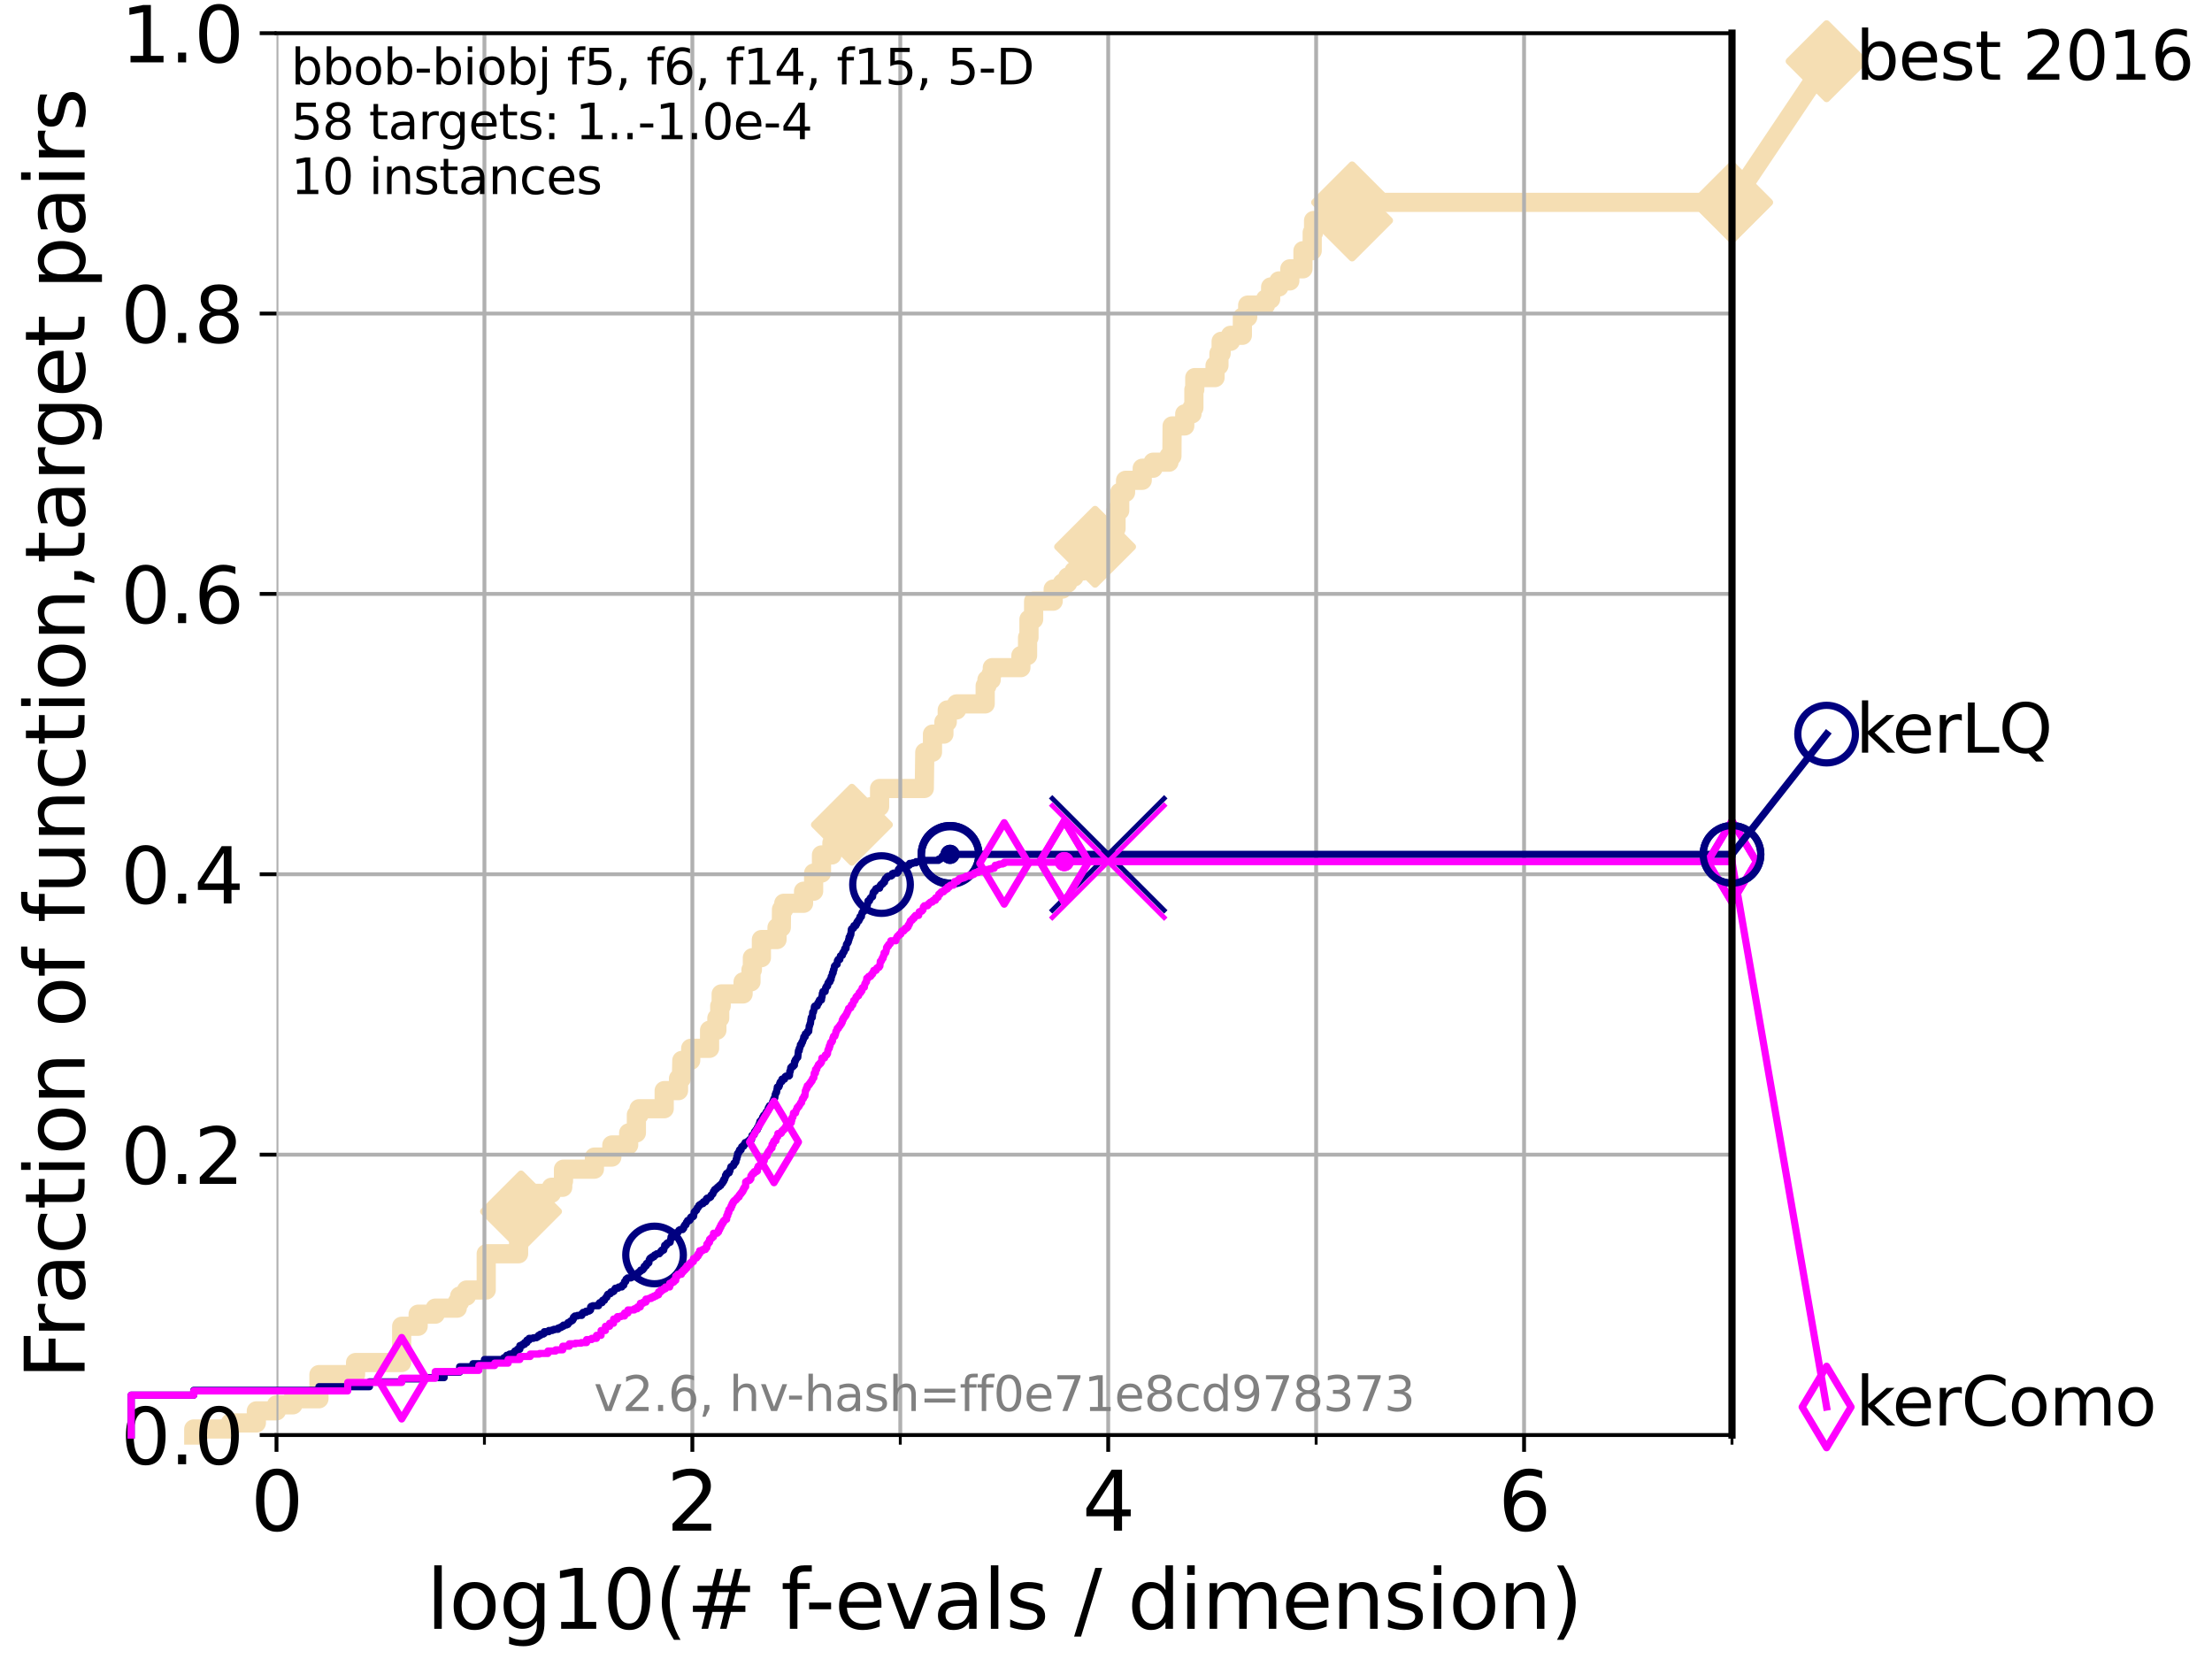 <?xml version="1.0" encoding="utf-8" standalone="no"?>
<!DOCTYPE svg PUBLIC "-//W3C//DTD SVG 1.1//EN"
  "http://www.w3.org/Graphics/SVG/1.1/DTD/svg11.dtd">
<svg xmlns:xlink="http://www.w3.org/1999/xlink" width="460.8pt" height="345.6pt" viewBox="0 0 460.8 345.6" xmlns="http://www.w3.org/2000/svg" version="1.1">
 <defs>
  <style type="text/css">*{stroke-linejoin: round; stroke-linecap: butt}</style>
 </defs>
 <g id="figure_1">
  <g id="patch_1">
   <path d="M 0 345.6 
L 460.8 345.6 
L 460.8 0 
L 0 0 
z
" style="fill: #ffffff"/>
  </g>
  <g id="axes_1">
   <g id="patch_2">
    <path d="M 57.6 298.944 
L 360.806 298.944 
L 360.806 6.912 
L 57.6 6.912 
z
" style="fill: #ffffff"/>
   </g>
   <g id="line2d_1">
    <path d="M 40.363 298.944 
L 40.363 297.685 
L 47.991 297.685 
L 47.991 296.426 
L 53.402 296.426 
L 53.402 293.909 
L 57.6 293.909 
L 57.6 292.65 
L 61.03 292.65 
L 61.03 291.391 
L 66.441 291.391 
L 66.441 286.356 
L 74.069 286.356 
L 74.069 283.839 
L 83.678 283.839 
L 83.678 276.286 
L 87.108 276.286 
L 87.108 273.769 
L 90.668 273.769 
L 90.668 272.51 
L 95.251 272.51 
L 95.251 271.251 
L 95.753 271.251 
L 95.753 269.993 
L 97.182 269.993 
L 97.182 268.734 
L 101.288 268.734 
L 101.288 261.181 
L 108.034 261.181 
L 108.034 258.664 
L 108.29 258.664 
L 108.29 256.146 
L 108.543 256.146 
L 108.543 252.37 
L 110.221 252.37 
L 110.221 248.594 
L 114.872 248.594 
L 114.872 247.335 
L 117.227 247.335 
L 117.227 246.076 
L 117.384 246.076 
L 117.384 243.559 
L 123.825 243.559 
L 123.825 241.041 
L 127.458 241.041 
L 127.458 238.524 
L 130.964 238.524 
L 130.964 236.006 
L 132.569 236.006 
L 132.569 232.23 
L 133.12 232.23 
L 133.12 230.971 
L 138.362 230.971 
L 138.362 227.195 
L 141.349 227.195 
L 141.349 224.677 
L 141.953 224.677 
L 142.038 220.901 
L 143.889 220.901 
L 143.889 218.383 
L 147.816 218.383 
L 147.816 214.607 
L 149.339 214.607 
L 149.339 212.09 
L 149.931 212.09 
L 149.931 209.572 
L 150.235 209.572 
L 150.235 207.055 
L 154.801 207.055 
L 154.801 204.537 
L 156.443 204.537 
L 156.443 202.02 
L 156.735 202.02 
L 156.735 199.502 
L 158.613 199.502 
L 158.613 195.726 
L 161.869 195.726 
L 161.869 193.208 
L 162.761 193.208 
L 162.803 189.432 
L 163.274 189.432 
L 163.274 188.173 
L 167.395 188.173 
L 167.395 185.656 
L 169.492 185.656 
L 169.492 181.879 
L 171.128 181.879 
L 171.128 178.103 
L 173.302 178.103 
L 173.302 175.586 
L 176.086 175.586 
L 176.162 171.809 
L 177.466 171.809 
L 177.466 170.551 
L 180.841 170.551 
L 180.841 169.292 
L 181.429 169.292 
L 181.429 168.033 
L 183.235 168.033 
L 183.235 164.257 
L 192.545 164.257 
L 192.651 156.704 
L 194.253 156.704 
L 194.253 152.928 
L 196.632 152.928 
L 196.632 150.41 
L 197.332 150.41 
L 197.332 147.893 
L 199.278 147.893 
L 199.278 146.634 
L 205.23 146.634 
L 205.23 142.858 
L 205.598 142.858 
L 205.598 141.599 
L 206.489 141.599 
L 206.489 140.34 
L 206.717 140.34 
L 206.717 139.082 
L 212.669 139.082 
L 212.669 136.564 
L 214.062 136.564 
L 214.062 132.788 
L 214.355 132.788 
L 214.355 129.012 
L 215.322 129.012 
L 215.322 125.235 
L 219.399 125.235 
L 219.399 122.718 
L 221.311 122.718 
L 221.311 121.459 
L 222.428 121.459 
L 222.428 120.2 
L 223.74 120.2 
L 223.74 118.942 
L 225.631 118.942 
L 225.631 117.683 
L 228.128 117.683 
L 228.128 113.906 
L 230.351 113.906 
L 230.351 110.13 
L 232.491 110.13 
L 232.491 106.354 
L 233.256 106.354 
L 233.256 102.578 
L 234.475 102.578 
L 234.475 100.06 
L 237.946 100.06 
L 237.946 97.543 
L 240.215 97.543 
L 240.215 96.284 
L 243.518 96.284 
L 243.518 95.025 
L 244.133 95.025 
L 244.172 88.731 
L 246.806 88.731 
L 246.806 86.214 
L 248.312 86.214 
L 248.312 84.955 
L 248.707 84.955 
L 248.707 81.179 
L 248.892 81.179 
L 248.892 78.661 
L 253.118 78.661 
L 253.118 76.144 
L 253.929 76.144 
L 253.929 73.626 
L 254.387 73.626 
L 254.387 71.109 
L 256.339 71.109 
L 256.339 69.85 
L 258.808 69.85 
L 258.808 66.074 
L 259.921 66.074 
L 259.921 63.556 
L 263.642 63.556 
L 263.642 62.297 
L 264.7 62.297 
L 264.7 59.78 
L 266.424 59.78 
L 266.424 58.521 
L 268.694 58.521 
L 268.694 56.004 
L 271.433 56.004 
L 271.433 52.227 
L 273.355 52.227 
L 273.355 48.451 
L 273.645 48.451 
L 273.645 45.934 
L 281.665 45.934 
L 281.665 42.157 
L 360.806 42.157 
L 360.806 42.157 
" style="fill: none; stroke: #f5deb3; stroke-width: 4; stroke-linecap: square"/>
   </g>
   <g id="line2d_2">
    <defs>
     <path id="m4332d6665d" d="M -0 7.778 
L 7.778 0 
L 0 -7.778 
L -7.778 -0 
z
" style="stroke: #f5deb3; stroke-width: 1.5; stroke-linejoin: miter"/>
    </defs>
    <g>
     <use xlink:href="#m4332d6665d" x="108.543" y="252.37" style="fill: #f5deb3; stroke: #f5deb3; stroke-width: 1.5; stroke-linejoin: miter"/>
     <use xlink:href="#m4332d6665d" x="177.466" y="171.809" style="fill: #f5deb3; stroke: #f5deb3; stroke-width: 1.5; stroke-linejoin: miter"/>
     <use xlink:href="#m4332d6665d" x="228.128" y="113.906" style="fill: #f5deb3; stroke: #f5deb3; stroke-width: 1.5; stroke-linejoin: miter"/>
     <use xlink:href="#m4332d6665d" x="281.665" y="45.934" style="fill: #f5deb3; stroke: #f5deb3; stroke-width: 1.5; stroke-linejoin: miter"/>
     <use xlink:href="#m4332d6665d" x="281.665" y="42.157" style="fill: #f5deb3; stroke: #f5deb3; stroke-width: 1.5; stroke-linejoin: miter"/>
     <use xlink:href="#m4332d6665d" x="360.806" y="42.157" style="fill: #f5deb3; stroke: #f5deb3; stroke-width: 1.5; stroke-linejoin: miter"/>
    </g>
   </g>
   <g id="line2d_3">
    <path style="fill: none; stroke: #f5deb3; stroke-width: 4; stroke-linecap: square"/>
    <g/>
   </g>
   <g id="line2d_4">
    <path d="M 360.806 42.157 
L 380.515 12.753 
" style="fill: none; stroke: #f5deb3; stroke-width: 4; stroke-linecap: square"/>
    <g>
     <use xlink:href="#m4332d6665d" x="360.806" y="42.157" style="fill: #f5deb3; stroke: #f5deb3; stroke-width: 1.5; stroke-linejoin: miter"/>
     <use xlink:href="#m4332d6665d" x="380.515" y="12.753" style="fill: #f5deb3; stroke: #f5deb3; stroke-width: 1.5; stroke-linejoin: miter"/>
    </g>
   </g>
   <g id="matplotlib.axis_1">
    <g id="xtick_1">
     <g id="line2d_5">
      <path d="M 57.6 298.944 
L 57.6 6.912 
" clip-path="url(#pd046b97082)" style="fill: none; stroke: #b0b0b0; stroke-width: 0.8; stroke-linecap: square"/>
     </g>
     <g id="line2d_6">
      <defs>
       <path id="mf19ab6c882" d="M 0 0 
L 0 3.5 
" style="stroke: #000000; stroke-width: 0.8"/>
      </defs>
      <g>
       <use xlink:href="#mf19ab6c882" x="57.6" y="298.944" style="stroke: #000000; stroke-width: 0.8"/>
      </g>
     </g>
     <g id="text_1">
      <!-- 0 -->
      <g transform="translate(52.192 318.861) scale(0.17 -0.17)">
       <defs>
        <path id="DejaVuSans-30" d="M 2034 4250 
Q 1547 4250 1301 3770 
Q 1056 3291 1056 2328 
Q 1056 1369 1301 889 
Q 1547 409 2034 409 
Q 2525 409 2770 889 
Q 3016 1369 3016 2328 
Q 3016 3291 2770 3770 
Q 2525 4250 2034 4250 
z
M 2034 4750 
Q 2819 4750 3233 4129 
Q 3647 3509 3647 2328 
Q 3647 1150 3233 529 
Q 2819 -91 2034 -91 
Q 1250 -91 836 529 
Q 422 1150 422 2328 
Q 422 3509 836 4129 
Q 1250 4750 2034 4750 
z
" transform="scale(0.016)"/>
       </defs>
       <use xlink:href="#DejaVuSans-30"/>
      </g>
     </g>
    </g>
    <g id="xtick_2">
     <g id="line2d_7">
      <path d="M 144.23 298.944 
L 144.23 6.912 
" clip-path="url(#pd046b97082)" style="fill: none; stroke: #b0b0b0; stroke-width: 0.8; stroke-linecap: square"/>
     </g>
     <g id="line2d_8">
      <g>
       <use xlink:href="#mf19ab6c882" x="144.23" y="298.944" style="stroke: #000000; stroke-width: 0.8"/>
      </g>
     </g>
     <g id="text_2">
      <!-- 2 -->
      <g transform="translate(138.822 318.861) scale(0.17 -0.17)">
       <defs>
        <path id="DejaVuSans-32" d="M 1228 531 
L 3431 531 
L 3431 0 
L 469 0 
L 469 531 
Q 828 903 1448 1529 
Q 2069 2156 2228 2338 
Q 2531 2678 2651 2914 
Q 2772 3150 2772 3378 
Q 2772 3750 2511 3984 
Q 2250 4219 1831 4219 
Q 1534 4219 1204 4116 
Q 875 4013 500 3803 
L 500 4441 
Q 881 4594 1212 4672 
Q 1544 4750 1819 4750 
Q 2544 4750 2975 4387 
Q 3406 4025 3406 3419 
Q 3406 3131 3298 2873 
Q 3191 2616 2906 2266 
Q 2828 2175 2409 1742 
Q 1991 1309 1228 531 
z
" transform="scale(0.016)"/>
       </defs>
       <use xlink:href="#DejaVuSans-32"/>
      </g>
     </g>
    </g>
    <g id="xtick_3">
     <g id="line2d_9">
      <path d="M 230.861 298.944 
L 230.861 6.912 
" clip-path="url(#pd046b97082)" style="fill: none; stroke: #b0b0b0; stroke-width: 0.8; stroke-linecap: square"/>
     </g>
     <g id="line2d_10">
      <g>
       <use xlink:href="#mf19ab6c882" x="230.861" y="298.944" style="stroke: #000000; stroke-width: 0.8"/>
      </g>
     </g>
     <g id="text_3">
      <!-- 4 -->
      <g transform="translate(225.453 318.861) scale(0.17 -0.17)">
       <defs>
        <path id="DejaVuSans-34" d="M 2419 4116 
L 825 1625 
L 2419 1625 
L 2419 4116 
z
M 2253 4666 
L 3047 4666 
L 3047 1625 
L 3713 1625 
L 3713 1100 
L 3047 1100 
L 3047 0 
L 2419 0 
L 2419 1100 
L 313 1100 
L 313 1709 
L 2253 4666 
z
" transform="scale(0.016)"/>
       </defs>
       <use xlink:href="#DejaVuSans-34"/>
      </g>
     </g>
    </g>
    <g id="xtick_4">
     <g id="line2d_11">
      <path d="M 317.491 298.944 
L 317.491 6.912 
" clip-path="url(#pd046b97082)" style="fill: none; stroke: #b0b0b0; stroke-width: 0.8; stroke-linecap: square"/>
     </g>
     <g id="line2d_12">
      <g>
       <use xlink:href="#mf19ab6c882" x="317.491" y="298.944" style="stroke: #000000; stroke-width: 0.8"/>
      </g>
     </g>
     <g id="text_4">
      <!-- 6 -->
      <g transform="translate(312.083 318.861) scale(0.17 -0.17)">
       <defs>
        <path id="DejaVuSans-36" d="M 2113 2584 
Q 1688 2584 1439 2293 
Q 1191 2003 1191 1497 
Q 1191 994 1439 701 
Q 1688 409 2113 409 
Q 2538 409 2786 701 
Q 3034 994 3034 1497 
Q 3034 2003 2786 2293 
Q 2538 2584 2113 2584 
z
M 3366 4563 
L 3366 3988 
Q 3128 4100 2886 4159 
Q 2644 4219 2406 4219 
Q 1781 4219 1451 3797 
Q 1122 3375 1075 2522 
Q 1259 2794 1537 2939 
Q 1816 3084 2150 3084 
Q 2853 3084 3261 2657 
Q 3669 2231 3669 1497 
Q 3669 778 3244 343 
Q 2819 -91 2113 -91 
Q 1303 -91 875 529 
Q 447 1150 447 2328 
Q 447 3434 972 4092 
Q 1497 4750 2381 4750 
Q 2619 4750 2861 4703 
Q 3103 4656 3366 4563 
z
" transform="scale(0.016)"/>
       </defs>
       <use xlink:href="#DejaVuSans-36"/>
      </g>
     </g>
    </g>
    <g id="xtick_5">
     <g id="line2d_13">
      <path d="M 100.915 298.944 
L 100.915 6.912 
" clip-path="url(#pd046b97082)" style="fill: none; stroke: #b0b0b0; stroke-width: 0.8; stroke-linecap: square"/>
     </g>
     <g id="line2d_14">
      <defs>
       <path id="m93b1cbc74e" d="M 0 0 
L 0 2 
" style="stroke: #000000; stroke-width: 0.6"/>
      </defs>
      <g>
       <use xlink:href="#m93b1cbc74e" x="100.915" y="298.944" style="stroke: #000000; stroke-width: 0.6"/>
      </g>
     </g>
    </g>
    <g id="xtick_6">
     <g id="line2d_15">
      <path d="M 187.546 298.944 
L 187.546 6.912 
" clip-path="url(#pd046b97082)" style="fill: none; stroke: #b0b0b0; stroke-width: 0.8; stroke-linecap: square"/>
     </g>
     <g id="line2d_16">
      <g>
       <use xlink:href="#m93b1cbc74e" x="187.546" y="298.944" style="stroke: #000000; stroke-width: 0.6"/>
      </g>
     </g>
    </g>
    <g id="xtick_7">
     <g id="line2d_17">
      <path d="M 274.176 298.944 
L 274.176 6.912 
" clip-path="url(#pd046b97082)" style="fill: none; stroke: #b0b0b0; stroke-width: 0.8; stroke-linecap: square"/>
     </g>
     <g id="line2d_18">
      <g>
       <use xlink:href="#m93b1cbc74e" x="274.176" y="298.944" style="stroke: #000000; stroke-width: 0.6"/>
      </g>
     </g>
    </g>
    <g id="xtick_8">
     <g id="line2d_19">
      <path d="M 360.806 298.944 
L 360.806 6.912 
" clip-path="url(#pd046b97082)" style="fill: none; stroke: #b0b0b0; stroke-width: 0.8; stroke-linecap: square"/>
     </g>
     <g id="line2d_20">
      <g>
       <use xlink:href="#m93b1cbc74e" x="360.806" y="298.944" style="stroke: #000000; stroke-width: 0.6"/>
      </g>
     </g>
    </g>
    <g id="text_5">
     <!-- log10(# f-evals / dimension) -->
     <g transform="translate(88.823 339.314) scale(0.17 -0.17)">
      <defs>
       <path id="DejaVuSans-6c" d="M 603 4863 
L 1178 4863 
L 1178 0 
L 603 0 
L 603 4863 
z
" transform="scale(0.016)"/>
       <path id="DejaVuSans-6f" d="M 1959 3097 
Q 1497 3097 1228 2736 
Q 959 2375 959 1747 
Q 959 1119 1226 758 
Q 1494 397 1959 397 
Q 2419 397 2687 759 
Q 2956 1122 2956 1747 
Q 2956 2369 2687 2733 
Q 2419 3097 1959 3097 
z
M 1959 3584 
Q 2709 3584 3137 3096 
Q 3566 2609 3566 1747 
Q 3566 888 3137 398 
Q 2709 -91 1959 -91 
Q 1206 -91 779 398 
Q 353 888 353 1747 
Q 353 2609 779 3096 
Q 1206 3584 1959 3584 
z
" transform="scale(0.016)"/>
       <path id="DejaVuSans-67" d="M 2906 1791 
Q 2906 2416 2648 2759 
Q 2391 3103 1925 3103 
Q 1463 3103 1205 2759 
Q 947 2416 947 1791 
Q 947 1169 1205 825 
Q 1463 481 1925 481 
Q 2391 481 2648 825 
Q 2906 1169 2906 1791 
z
M 3481 434 
Q 3481 -459 3084 -895 
Q 2688 -1331 1869 -1331 
Q 1566 -1331 1297 -1286 
Q 1028 -1241 775 -1147 
L 775 -588 
Q 1028 -725 1275 -790 
Q 1522 -856 1778 -856 
Q 2344 -856 2625 -561 
Q 2906 -266 2906 331 
L 2906 616 
Q 2728 306 2450 153 
Q 2172 0 1784 0 
Q 1141 0 747 490 
Q 353 981 353 1791 
Q 353 2603 747 3093 
Q 1141 3584 1784 3584 
Q 2172 3584 2450 3431 
Q 2728 3278 2906 2969 
L 2906 3500 
L 3481 3500 
L 3481 434 
z
" transform="scale(0.016)"/>
       <path id="DejaVuSans-31" d="M 794 531 
L 1825 531 
L 1825 4091 
L 703 3866 
L 703 4441 
L 1819 4666 
L 2450 4666 
L 2450 531 
L 3481 531 
L 3481 0 
L 794 0 
L 794 531 
z
" transform="scale(0.016)"/>
       <path id="DejaVuSans-28" d="M 1984 4856 
Q 1566 4138 1362 3434 
Q 1159 2731 1159 2009 
Q 1159 1288 1364 580 
Q 1569 -128 1984 -844 
L 1484 -844 
Q 1016 -109 783 600 
Q 550 1309 550 2009 
Q 550 2706 781 3412 
Q 1013 4119 1484 4856 
L 1984 4856 
z
" transform="scale(0.016)"/>
       <path id="DejaVuSans-23" d="M 3272 2816 
L 2363 2816 
L 2100 1772 
L 3016 1772 
L 3272 2816 
z
M 2803 4594 
L 2478 3297 
L 3391 3297 
L 3719 4594 
L 4219 4594 
L 3897 3297 
L 4872 3297 
L 4872 2816 
L 3775 2816 
L 3519 1772 
L 4513 1772 
L 4513 1294 
L 3397 1294 
L 3072 0 
L 2572 0 
L 2894 1294 
L 1978 1294 
L 1656 0 
L 1153 0 
L 1478 1294 
L 494 1294 
L 494 1772 
L 1594 1772 
L 1856 2816 
L 850 2816 
L 850 3297 
L 1978 3297 
L 2297 4594 
L 2803 4594 
z
" transform="scale(0.016)"/>
       <path id="DejaVuSans-20" transform="scale(0.016)"/>
       <path id="DejaVuSans-66" d="M 2375 4863 
L 2375 4384 
L 1825 4384 
Q 1516 4384 1395 4259 
Q 1275 4134 1275 3809 
L 1275 3500 
L 2222 3500 
L 2222 3053 
L 1275 3053 
L 1275 0 
L 697 0 
L 697 3053 
L 147 3053 
L 147 3500 
L 697 3500 
L 697 3744 
Q 697 4328 969 4595 
Q 1241 4863 1831 4863 
L 2375 4863 
z
" transform="scale(0.016)"/>
       <path id="DejaVuSans-2d" d="M 313 2009 
L 1997 2009 
L 1997 1497 
L 313 1497 
L 313 2009 
z
" transform="scale(0.016)"/>
       <path id="DejaVuSans-65" d="M 3597 1894 
L 3597 1613 
L 953 1613 
Q 991 1019 1311 708 
Q 1631 397 2203 397 
Q 2534 397 2845 478 
Q 3156 559 3463 722 
L 3463 178 
Q 3153 47 2828 -22 
Q 2503 -91 2169 -91 
Q 1331 -91 842 396 
Q 353 884 353 1716 
Q 353 2575 817 3079 
Q 1281 3584 2069 3584 
Q 2775 3584 3186 3129 
Q 3597 2675 3597 1894 
z
M 3022 2063 
Q 3016 2534 2758 2815 
Q 2500 3097 2075 3097 
Q 1594 3097 1305 2825 
Q 1016 2553 972 2059 
L 3022 2063 
z
" transform="scale(0.016)"/>
       <path id="DejaVuSans-76" d="M 191 3500 
L 800 3500 
L 1894 563 
L 2988 3500 
L 3597 3500 
L 2284 0 
L 1503 0 
L 191 3500 
z
" transform="scale(0.016)"/>
       <path id="DejaVuSans-61" d="M 2194 1759 
Q 1497 1759 1228 1600 
Q 959 1441 959 1056 
Q 959 750 1161 570 
Q 1363 391 1709 391 
Q 2188 391 2477 730 
Q 2766 1069 2766 1631 
L 2766 1759 
L 2194 1759 
z
M 3341 1997 
L 3341 0 
L 2766 0 
L 2766 531 
Q 2569 213 2275 61 
Q 1981 -91 1556 -91 
Q 1019 -91 701 211 
Q 384 513 384 1019 
Q 384 1609 779 1909 
Q 1175 2209 1959 2209 
L 2766 2209 
L 2766 2266 
Q 2766 2663 2505 2880 
Q 2244 3097 1772 3097 
Q 1472 3097 1187 3025 
Q 903 2953 641 2809 
L 641 3341 
Q 956 3463 1253 3523 
Q 1550 3584 1831 3584 
Q 2591 3584 2966 3190 
Q 3341 2797 3341 1997 
z
" transform="scale(0.016)"/>
       <path id="DejaVuSans-73" d="M 2834 3397 
L 2834 2853 
Q 2591 2978 2328 3040 
Q 2066 3103 1784 3103 
Q 1356 3103 1142 2972 
Q 928 2841 928 2578 
Q 928 2378 1081 2264 
Q 1234 2150 1697 2047 
L 1894 2003 
Q 2506 1872 2764 1633 
Q 3022 1394 3022 966 
Q 3022 478 2636 193 
Q 2250 -91 1575 -91 
Q 1294 -91 989 -36 
Q 684 19 347 128 
L 347 722 
Q 666 556 975 473 
Q 1284 391 1588 391 
Q 1994 391 2212 530 
Q 2431 669 2431 922 
Q 2431 1156 2273 1281 
Q 2116 1406 1581 1522 
L 1381 1569 
Q 847 1681 609 1914 
Q 372 2147 372 2553 
Q 372 3047 722 3315 
Q 1072 3584 1716 3584 
Q 2034 3584 2315 3537 
Q 2597 3491 2834 3397 
z
" transform="scale(0.016)"/>
       <path id="DejaVuSans-2f" d="M 1625 4666 
L 2156 4666 
L 531 -594 
L 0 -594 
L 1625 4666 
z
" transform="scale(0.016)"/>
       <path id="DejaVuSans-64" d="M 2906 2969 
L 2906 4863 
L 3481 4863 
L 3481 0 
L 2906 0 
L 2906 525 
Q 2725 213 2448 61 
Q 2172 -91 1784 -91 
Q 1150 -91 751 415 
Q 353 922 353 1747 
Q 353 2572 751 3078 
Q 1150 3584 1784 3584 
Q 2172 3584 2448 3432 
Q 2725 3281 2906 2969 
z
M 947 1747 
Q 947 1113 1208 752 
Q 1469 391 1925 391 
Q 2381 391 2643 752 
Q 2906 1113 2906 1747 
Q 2906 2381 2643 2742 
Q 2381 3103 1925 3103 
Q 1469 3103 1208 2742 
Q 947 2381 947 1747 
z
" transform="scale(0.016)"/>
       <path id="DejaVuSans-69" d="M 603 3500 
L 1178 3500 
L 1178 0 
L 603 0 
L 603 3500 
z
M 603 4863 
L 1178 4863 
L 1178 4134 
L 603 4134 
L 603 4863 
z
" transform="scale(0.016)"/>
       <path id="DejaVuSans-6d" d="M 3328 2828 
Q 3544 3216 3844 3400 
Q 4144 3584 4550 3584 
Q 5097 3584 5394 3201 
Q 5691 2819 5691 2113 
L 5691 0 
L 5113 0 
L 5113 2094 
Q 5113 2597 4934 2840 
Q 4756 3084 4391 3084 
Q 3944 3084 3684 2787 
Q 3425 2491 3425 1978 
L 3425 0 
L 2847 0 
L 2847 2094 
Q 2847 2600 2669 2842 
Q 2491 3084 2119 3084 
Q 1678 3084 1418 2786 
Q 1159 2488 1159 1978 
L 1159 0 
L 581 0 
L 581 3500 
L 1159 3500 
L 1159 2956 
Q 1356 3278 1631 3431 
Q 1906 3584 2284 3584 
Q 2666 3584 2933 3390 
Q 3200 3197 3328 2828 
z
" transform="scale(0.016)"/>
       <path id="DejaVuSans-6e" d="M 3513 2113 
L 3513 0 
L 2938 0 
L 2938 2094 
Q 2938 2591 2744 2837 
Q 2550 3084 2163 3084 
Q 1697 3084 1428 2787 
Q 1159 2491 1159 1978 
L 1159 0 
L 581 0 
L 581 3500 
L 1159 3500 
L 1159 2956 
Q 1366 3272 1645 3428 
Q 1925 3584 2291 3584 
Q 2894 3584 3203 3211 
Q 3513 2838 3513 2113 
z
" transform="scale(0.016)"/>
       <path id="DejaVuSans-29" d="M 513 4856 
L 1013 4856 
Q 1481 4119 1714 3412 
Q 1947 2706 1947 2009 
Q 1947 1309 1714 600 
Q 1481 -109 1013 -844 
L 513 -844 
Q 928 -128 1133 580 
Q 1338 1288 1338 2009 
Q 1338 2731 1133 3434 
Q 928 4138 513 4856 
z
" transform="scale(0.016)"/>
      </defs>
      <use xlink:href="#DejaVuSans-6c"/>
      <use xlink:href="#DejaVuSans-6f" x="27.783"/>
      <use xlink:href="#DejaVuSans-67" x="88.965"/>
      <use xlink:href="#DejaVuSans-31" x="152.441"/>
      <use xlink:href="#DejaVuSans-30" x="216.064"/>
      <use xlink:href="#DejaVuSans-28" x="279.688"/>
      <use xlink:href="#DejaVuSans-23" x="318.701"/>
      <use xlink:href="#DejaVuSans-20" x="402.49"/>
      <use xlink:href="#DejaVuSans-66" x="434.277"/>
      <use xlink:href="#DejaVuSans-2d" x="463.982"/>
      <use xlink:href="#DejaVuSans-65" x="500.066"/>
      <use xlink:href="#DejaVuSans-76" x="561.59"/>
      <use xlink:href="#DejaVuSans-61" x="620.77"/>
      <use xlink:href="#DejaVuSans-6c" x="682.049"/>
      <use xlink:href="#DejaVuSans-73" x="709.832"/>
      <use xlink:href="#DejaVuSans-20" x="761.932"/>
      <use xlink:href="#DejaVuSans-2f" x="793.719"/>
      <use xlink:href="#DejaVuSans-20" x="827.41"/>
      <use xlink:href="#DejaVuSans-64" x="859.197"/>
      <use xlink:href="#DejaVuSans-69" x="922.674"/>
      <use xlink:href="#DejaVuSans-6d" x="950.457"/>
      <use xlink:href="#DejaVuSans-65" x="1047.869"/>
      <use xlink:href="#DejaVuSans-6e" x="1109.393"/>
      <use xlink:href="#DejaVuSans-73" x="1172.771"/>
      <use xlink:href="#DejaVuSans-69" x="1224.871"/>
      <use xlink:href="#DejaVuSans-6f" x="1252.654"/>
      <use xlink:href="#DejaVuSans-6e" x="1313.836"/>
      <use xlink:href="#DejaVuSans-29" x="1377.215"/>
     </g>
    </g>
   </g>
   <g id="matplotlib.axis_2">
    <g id="ytick_1">
     <g id="line2d_21">
      <path d="M 57.6 298.944 
L 360.806 298.944 
" clip-path="url(#pd046b97082)" style="fill: none; stroke: #b0b0b0; stroke-width: 0.8; stroke-linecap: square"/>
     </g>
     <g id="line2d_22">
      <defs>
       <path id="ma644f4580e" d="M 0 0 
L -3.5 0 
" style="stroke: #000000; stroke-width: 0.8"/>
      </defs>
      <g>
       <use xlink:href="#ma644f4580e" x="57.6" y="298.944" style="stroke: #000000; stroke-width: 0.8"/>
      </g>
     </g>
     <g id="text_6">
      <!-- 0.0 -->
      <g transform="translate(25.155 305.023) scale(0.16 -0.16)">
       <defs>
        <path id="DejaVuSans-2e" d="M 684 794 
L 1344 794 
L 1344 0 
L 684 0 
L 684 794 
z
" transform="scale(0.016)"/>
       </defs>
       <use xlink:href="#DejaVuSans-30"/>
       <use xlink:href="#DejaVuSans-2e" x="63.623"/>
       <use xlink:href="#DejaVuSans-30" x="95.41"/>
      </g>
     </g>
    </g>
    <g id="ytick_2">
     <g id="line2d_23">
      <path d="M 57.6 240.538 
L 360.806 240.538 
" clip-path="url(#pd046b97082)" style="fill: none; stroke: #b0b0b0; stroke-width: 0.8; stroke-linecap: square"/>
     </g>
     <g id="line2d_24">
      <g>
       <use xlink:href="#ma644f4580e" x="57.6" y="240.538" style="stroke: #000000; stroke-width: 0.8"/>
      </g>
     </g>
     <g id="text_7">
      <!-- 0.2 -->
      <g transform="translate(25.155 246.616) scale(0.16 -0.16)">
       <use xlink:href="#DejaVuSans-30"/>
       <use xlink:href="#DejaVuSans-2e" x="63.623"/>
       <use xlink:href="#DejaVuSans-32" x="95.41"/>
      </g>
     </g>
    </g>
    <g id="ytick_3">
     <g id="line2d_25">
      <path d="M 57.6 182.131 
L 360.806 182.131 
" clip-path="url(#pd046b97082)" style="fill: none; stroke: #b0b0b0; stroke-width: 0.8; stroke-linecap: square"/>
     </g>
     <g id="line2d_26">
      <g>
       <use xlink:href="#ma644f4580e" x="57.6" y="182.131" style="stroke: #000000; stroke-width: 0.8"/>
      </g>
     </g>
     <g id="text_8">
      <!-- 0.4 -->
      <g transform="translate(25.155 188.21) scale(0.16 -0.16)">
       <use xlink:href="#DejaVuSans-30"/>
       <use xlink:href="#DejaVuSans-2e" x="63.623"/>
       <use xlink:href="#DejaVuSans-34" x="95.41"/>
      </g>
     </g>
    </g>
    <g id="ytick_4">
     <g id="line2d_27">
      <path d="M 57.6 123.725 
L 360.806 123.725 
" clip-path="url(#pd046b97082)" style="fill: none; stroke: #b0b0b0; stroke-width: 0.8; stroke-linecap: square"/>
     </g>
     <g id="line2d_28">
      <g>
       <use xlink:href="#ma644f4580e" x="57.6" y="123.725" style="stroke: #000000; stroke-width: 0.8"/>
      </g>
     </g>
     <g id="text_9">
      <!-- 0.6 -->
      <g transform="translate(25.155 129.804) scale(0.16 -0.16)">
       <use xlink:href="#DejaVuSans-30"/>
       <use xlink:href="#DejaVuSans-2e" x="63.623"/>
       <use xlink:href="#DejaVuSans-36" x="95.41"/>
      </g>
     </g>
    </g>
    <g id="ytick_5">
     <g id="line2d_29">
      <path d="M 57.6 65.318 
L 360.806 65.318 
" clip-path="url(#pd046b97082)" style="fill: none; stroke: #b0b0b0; stroke-width: 0.8; stroke-linecap: square"/>
     </g>
     <g id="line2d_30">
      <g>
       <use xlink:href="#ma644f4580e" x="57.6" y="65.318" style="stroke: #000000; stroke-width: 0.8"/>
      </g>
     </g>
     <g id="text_10">
      <!-- 0.8 -->
      <g transform="translate(25.155 71.397) scale(0.16 -0.16)">
       <defs>
        <path id="DejaVuSans-38" d="M 2034 2216 
Q 1584 2216 1326 1975 
Q 1069 1734 1069 1313 
Q 1069 891 1326 650 
Q 1584 409 2034 409 
Q 2484 409 2743 651 
Q 3003 894 3003 1313 
Q 3003 1734 2745 1975 
Q 2488 2216 2034 2216 
z
M 1403 2484 
Q 997 2584 770 2862 
Q 544 3141 544 3541 
Q 544 4100 942 4425 
Q 1341 4750 2034 4750 
Q 2731 4750 3128 4425 
Q 3525 4100 3525 3541 
Q 3525 3141 3298 2862 
Q 3072 2584 2669 2484 
Q 3125 2378 3379 2068 
Q 3634 1759 3634 1313 
Q 3634 634 3220 271 
Q 2806 -91 2034 -91 
Q 1263 -91 848 271 
Q 434 634 434 1313 
Q 434 1759 690 2068 
Q 947 2378 1403 2484 
z
M 1172 3481 
Q 1172 3119 1398 2916 
Q 1625 2713 2034 2713 
Q 2441 2713 2670 2916 
Q 2900 3119 2900 3481 
Q 2900 3844 2670 4047 
Q 2441 4250 2034 4250 
Q 1625 4250 1398 4047 
Q 1172 3844 1172 3481 
z
" transform="scale(0.016)"/>
       </defs>
       <use xlink:href="#DejaVuSans-30"/>
       <use xlink:href="#DejaVuSans-2e" x="63.623"/>
       <use xlink:href="#DejaVuSans-38" x="95.41"/>
      </g>
     </g>
    </g>
    <g id="ytick_6">
     <g id="line2d_31">
      <path d="M 57.6 6.912 
L 360.806 6.912 
" clip-path="url(#pd046b97082)" style="fill: none; stroke: #b0b0b0; stroke-width: 0.8; stroke-linecap: square"/>
     </g>
     <g id="line2d_32">
      <g>
       <use xlink:href="#ma644f4580e" x="57.6" y="6.912" style="stroke: #000000; stroke-width: 0.8"/>
      </g>
     </g>
     <g id="text_11">
      <!-- 1.0 -->
      <g transform="translate(25.155 12.991) scale(0.16 -0.16)">
       <use xlink:href="#DejaVuSans-31"/>
       <use xlink:href="#DejaVuSans-2e" x="63.623"/>
       <use xlink:href="#DejaVuSans-30" x="95.41"/>
      </g>
     </g>
    </g>
    <g id="text_12">
     <!-- Fraction of function,target pairs -->
     <g transform="translate(17.62 287.313) rotate(-90) scale(0.17 -0.17)">
      <defs>
       <path id="DejaVuSans-46" d="M 628 4666 
L 3309 4666 
L 3309 4134 
L 1259 4134 
L 1259 2759 
L 3109 2759 
L 3109 2228 
L 1259 2228 
L 1259 0 
L 628 0 
L 628 4666 
z
" transform="scale(0.016)"/>
       <path id="DejaVuSans-72" d="M 2631 2963 
Q 2534 3019 2420 3045 
Q 2306 3072 2169 3072 
Q 1681 3072 1420 2755 
Q 1159 2438 1159 1844 
L 1159 0 
L 581 0 
L 581 3500 
L 1159 3500 
L 1159 2956 
Q 1341 3275 1631 3429 
Q 1922 3584 2338 3584 
Q 2397 3584 2469 3576 
Q 2541 3569 2628 3553 
L 2631 2963 
z
" transform="scale(0.016)"/>
       <path id="DejaVuSans-63" d="M 3122 3366 
L 3122 2828 
Q 2878 2963 2633 3030 
Q 2388 3097 2138 3097 
Q 1578 3097 1268 2742 
Q 959 2388 959 1747 
Q 959 1106 1268 751 
Q 1578 397 2138 397 
Q 2388 397 2633 464 
Q 2878 531 3122 666 
L 3122 134 
Q 2881 22 2623 -34 
Q 2366 -91 2075 -91 
Q 1284 -91 818 406 
Q 353 903 353 1747 
Q 353 2603 823 3093 
Q 1294 3584 2113 3584 
Q 2378 3584 2631 3529 
Q 2884 3475 3122 3366 
z
" transform="scale(0.016)"/>
       <path id="DejaVuSans-74" d="M 1172 4494 
L 1172 3500 
L 2356 3500 
L 2356 3053 
L 1172 3053 
L 1172 1153 
Q 1172 725 1289 603 
Q 1406 481 1766 481 
L 2356 481 
L 2356 0 
L 1766 0 
Q 1100 0 847 248 
Q 594 497 594 1153 
L 594 3053 
L 172 3053 
L 172 3500 
L 594 3500 
L 594 4494 
L 1172 4494 
z
" transform="scale(0.016)"/>
       <path id="DejaVuSans-75" d="M 544 1381 
L 544 3500 
L 1119 3500 
L 1119 1403 
Q 1119 906 1312 657 
Q 1506 409 1894 409 
Q 2359 409 2629 706 
Q 2900 1003 2900 1516 
L 2900 3500 
L 3475 3500 
L 3475 0 
L 2900 0 
L 2900 538 
Q 2691 219 2414 64 
Q 2138 -91 1772 -91 
Q 1169 -91 856 284 
Q 544 659 544 1381 
z
M 1991 3584 
L 1991 3584 
z
" transform="scale(0.016)"/>
       <path id="DejaVuSans-2c" d="M 750 794 
L 1409 794 
L 1409 256 
L 897 -744 
L 494 -744 
L 750 256 
L 750 794 
z
" transform="scale(0.016)"/>
       <path id="DejaVuSans-70" d="M 1159 525 
L 1159 -1331 
L 581 -1331 
L 581 3500 
L 1159 3500 
L 1159 2969 
Q 1341 3281 1617 3432 
Q 1894 3584 2278 3584 
Q 2916 3584 3314 3078 
Q 3713 2572 3713 1747 
Q 3713 922 3314 415 
Q 2916 -91 2278 -91 
Q 1894 -91 1617 61 
Q 1341 213 1159 525 
z
M 3116 1747 
Q 3116 2381 2855 2742 
Q 2594 3103 2138 3103 
Q 1681 3103 1420 2742 
Q 1159 2381 1159 1747 
Q 1159 1113 1420 752 
Q 1681 391 2138 391 
Q 2594 391 2855 752 
Q 3116 1113 3116 1747 
z
" transform="scale(0.016)"/>
      </defs>
      <use xlink:href="#DejaVuSans-46"/>
      <use xlink:href="#DejaVuSans-72" x="50.27"/>
      <use xlink:href="#DejaVuSans-61" x="91.383"/>
      <use xlink:href="#DejaVuSans-63" x="152.662"/>
      <use xlink:href="#DejaVuSans-74" x="207.643"/>
      <use xlink:href="#DejaVuSans-69" x="246.852"/>
      <use xlink:href="#DejaVuSans-6f" x="274.635"/>
      <use xlink:href="#DejaVuSans-6e" x="335.816"/>
      <use xlink:href="#DejaVuSans-20" x="399.195"/>
      <use xlink:href="#DejaVuSans-6f" x="430.982"/>
      <use xlink:href="#DejaVuSans-66" x="492.164"/>
      <use xlink:href="#DejaVuSans-20" x="527.369"/>
      <use xlink:href="#DejaVuSans-66" x="559.156"/>
      <use xlink:href="#DejaVuSans-75" x="594.361"/>
      <use xlink:href="#DejaVuSans-6e" x="657.74"/>
      <use xlink:href="#DejaVuSans-63" x="721.119"/>
      <use xlink:href="#DejaVuSans-74" x="776.1"/>
      <use xlink:href="#DejaVuSans-69" x="815.309"/>
      <use xlink:href="#DejaVuSans-6f" x="843.092"/>
      <use xlink:href="#DejaVuSans-6e" x="904.273"/>
      <use xlink:href="#DejaVuSans-2c" x="967.652"/>
      <use xlink:href="#DejaVuSans-74" x="999.439"/>
      <use xlink:href="#DejaVuSans-61" x="1038.648"/>
      <use xlink:href="#DejaVuSans-72" x="1099.928"/>
      <use xlink:href="#DejaVuSans-67" x="1139.291"/>
      <use xlink:href="#DejaVuSans-65" x="1202.768"/>
      <use xlink:href="#DejaVuSans-74" x="1264.291"/>
      <use xlink:href="#DejaVuSans-20" x="1303.5"/>
      <use xlink:href="#DejaVuSans-70" x="1335.287"/>
      <use xlink:href="#DejaVuSans-61" x="1398.764"/>
      <use xlink:href="#DejaVuSans-69" x="1460.043"/>
      <use xlink:href="#DejaVuSans-72" x="1487.826"/>
      <use xlink:href="#DejaVuSans-73" x="1528.939"/>
     </g>
    </g>
   </g>
   <g id="line2d_33">
    <defs>
     <path id="m33ce7b048e" d="M 0 1.5 
C 0.398 1.5 0.779 1.342 1.061 1.061 
C 1.342 0.779 1.5 0.398 1.5 0 
C 1.5 -0.398 1.342 -0.779 1.061 -1.061 
C 0.779 -1.342 0.398 -1.5 0 -1.5 
C -0.398 -1.5 -0.779 -1.342 -1.061 -1.061 
C -1.342 -0.779 -1.5 -0.398 -1.5 0 
C -1.5 0.398 -1.342 0.779 -1.061 1.061 
C -0.779 1.342 -0.398 1.5 0 1.5 
z
" style="stroke: #f5deb3"/>
    </defs>
    <g>
     <use xlink:href="#m33ce7b048e" x="281.665" y="42.157" style="fill: #f5deb3; stroke: #f5deb3"/>
     <use xlink:href="#m33ce7b048e" x="281.665" y="42.157" style="fill: #f5deb3; stroke: #f5deb3"/>
    </g>
   </g>
   <g id="line2d_34">
    <defs>
     <path id="m421535348b" d="M 0 1.5 
C 0.398 1.5 0.779 1.342 1.061 1.061 
C 1.342 0.779 1.5 0.398 1.5 0 
C 1.5 -0.398 1.342 -0.779 1.061 -1.061 
C 0.779 -1.342 0.398 -1.5 0 -1.5 
C -0.398 -1.5 -0.779 -1.342 -1.061 -1.061 
C -1.342 -0.779 -1.5 -0.398 -1.5 0 
C -1.5 0.398 -1.342 0.779 -1.061 1.061 
C -0.779 1.342 -0.398 1.5 0 1.5 
z
" style="stroke: #000080"/>
    </defs>
    <g>
     <use xlink:href="#m421535348b" x="197.915" y="177.977" style="fill: #000080; stroke: #000080"/>
     <use xlink:href="#m421535348b" x="197.915" y="177.977" style="fill: #000080; stroke: #000080"/>
    </g>
   </g>
   <g id="line2d_35">
    <path d="M 27.324 298.944 
L 27.324 290.636 
L 40.363 290.636 
L 40.363 289.629 
L 66.441 289.629 
L 66.441 288.874 
L 76.969 288.874 
L 76.969 287.867 
L 83.678 287.867 
L 83.678 287.238 
L 88.614 287.238 
L 88.614 286.986 
L 92.52 286.986 
L 92.52 285.853 
L 95.753 285.853 
L 95.753 284.72 
L 98.51 284.72 
L 98.51 284.091 
L 100.915 284.091 
L 100.915 283.21 
L 104.962 283.21 
L 104.962 282.832 
L 105.559 282.832 
L 105.559 282.328 
L 106.138 282.328 
L 106.138 282.077 
L 106.699 282.077 
L 106.699 281.951 
L 107.245 281.951 
L 107.245 281.447 
L 107.775 281.447 
L 107.775 281.07 
L 108.29 281.07 
L 108.29 280.314 
L 108.792 280.314 
L 108.792 280.063 
L 109.28 280.063 
L 109.28 279.685 
L 109.757 279.685 
L 109.757 279.181 
L 110.221 279.181 
L 110.221 278.804 
L 111.117 278.804 
L 111.117 278.678 
L 111.762 278.678 
L 111.762 278.552 
L 111.972 278.552 
L 111.972 278.426 
L 112.18 278.426 
L 112.18 278.174 
L 112.589 278.174 
L 112.589 277.923 
L 113.186 277.923 
L 113.186 277.797 
L 113.381 277.797 
L 113.381 277.419 
L 114.327 277.419 
L 114.327 277.167 
L 115.051 277.167 
L 115.051 277.042 
L 115.402 277.042 
L 115.402 276.916 
L 116.253 276.916 
L 116.253 276.664 
L 116.584 276.664 
L 116.584 276.538 
L 116.908 276.538 
L 116.908 276.412 
L 117.068 276.412 
L 117.068 276.286 
L 117.384 276.286 
L 117.384 276.035 
L 118.001 276.035 
L 118.001 275.909 
L 118.302 275.909 
L 118.302 275.531 
L 118.598 275.531 
L 118.598 275.405 
L 118.745 275.405 
L 118.745 275.279 
L 118.89 275.279 
L 118.89 275.153 
L 119.177 275.153 
L 119.177 275.028 
L 119.319 275.028 
L 119.319 274.776 
L 119.46 274.776 
L 119.46 274.398 
L 119.6 274.398 
L 119.6 274.272 
L 119.739 274.272 
L 119.739 274.146 
L 120.284 274.146 
L 120.284 274.021 
L 121.202 274.021 
L 121.202 273.643 
L 121.456 273.643 
L 121.456 273.391 
L 122.077 273.391 
L 122.077 273.139 
L 122.678 273.139 
L 122.678 273.014 
L 122.913 273.014 
L 122.913 272.888 
L 123.03 272.888 
L 123.03 272.258 
L 123.145 272.258 
L 123.145 272.132 
L 123.488 272.132 
L 123.488 272.007 
L 124.695 272.007 
L 124.801 271.503 
L 124.907 271.503 
L 124.907 271.377 
L 125.425 271.377 
L 125.527 270.874 
L 125.929 270.874 
L 126.029 270.496 
L 126.127 270.496 
L 126.226 270.244 
L 126.421 270.244 
L 126.517 269.741 
L 126.614 269.741 
L 126.614 269.615 
L 126.899 269.615 
L 126.899 269.489 
L 127.181 269.489 
L 127.274 269.111 
L 127.731 269.111 
L 127.731 268.986 
L 127.911 268.986 
L 128.001 268.608 
L 128.09 268.608 
L 128.178 268.356 
L 128.786 268.356 
L 128.872 268.104 
L 129.541 268.104 
L 129.623 267.727 
L 129.947 267.727 
L 130.027 267.223 
L 130.107 267.223 
L 130.107 266.972 
L 130.345 266.972 
L 130.423 266.468 
L 130.579 266.468 
L 130.579 266.342 
L 130.734 266.342 
L 130.734 266.216 
L 131.416 266.216 
L 131.416 266.09 
L 131.711 266.09 
L 131.711 265.965 
L 132.216 265.965 
L 132.287 265.713 
L 132.358 265.713 
L 132.358 265.587 
L 132.499 265.587 
L 132.499 265.461 
L 132.639 265.461 
L 132.639 265.335 
L 132.916 265.335 
L 132.916 265.083 
L 133.12 265.083 
L 133.12 264.958 
L 133.256 264.958 
L 133.256 264.832 
L 133.457 264.832 
L 133.457 264.58 
L 133.853 264.58 
L 133.853 264.454 
L 133.983 264.454 
L 134.048 264.202 
L 134.177 264.202 
L 134.177 263.825 
L 134.305 263.825 
L 134.305 263.699 
L 134.621 263.699 
L 134.684 263.195 
L 135.055 263.195 
L 135.055 263.069 
L 135.177 263.069 
L 135.238 262.44 
L 135.298 262.44 
L 135.359 262.188 
L 135.479 262.188 
L 135.479 262.062 
L 135.835 262.062 
L 135.835 261.811 
L 136.242 261.811 
L 136.3 261.559 
L 136.357 261.559 
L 136.357 261.433 
L 136.641 261.433 
L 136.641 261.307 
L 136.809 261.307 
L 136.809 261.181 
L 137.359 261.181 
L 137.467 260.929 
L 137.574 260.929 
L 137.628 260.678 
L 137.841 260.678 
L 137.841 260.426 
L 138.259 260.426 
L 138.362 259.922 
L 138.413 259.922 
L 138.464 259.419 
L 138.819 259.419 
L 138.869 259.041 
L 139.018 259.041 
L 139.018 258.915 
L 139.363 258.915 
L 139.363 258.79 
L 139.605 258.79 
L 139.701 258.16 
L 139.748 258.16 
L 139.796 257.657 
L 140.497 257.657 
L 140.497 257.279 
L 140.68 257.279 
L 140.68 257.027 
L 140.906 257.027 
L 140.906 256.776 
L 141.217 256.776 
L 141.305 256.524 
L 141.349 256.524 
L 141.437 256.272 
L 141.654 256.272 
L 141.654 256.146 
L 142.207 256.146 
L 142.207 255.894 
L 142.415 255.894 
L 142.498 255.391 
L 142.621 255.391 
L 142.662 255.139 
L 142.906 255.139 
L 142.986 254.636 
L 143.146 254.636 
L 143.226 254.258 
L 143.657 254.258 
L 143.657 254.132 
L 143.773 254.132 
L 143.85 253.629 
L 143.965 253.629 
L 143.965 253.503 
L 144.343 253.503 
L 144.343 253.377 
L 144.492 253.377 
L 144.603 252.496 
L 144.713 252.496 
L 144.713 252.37 
L 144.859 252.37 
L 144.932 252.118 
L 145.112 252.118 
L 145.22 251.741 
L 145.255 251.741 
L 145.255 251.615 
L 145.397 251.615 
L 145.503 251.363 
L 145.573 251.363 
L 145.573 251.111 
L 145.713 251.111 
L 145.713 250.985 
L 145.92 250.985 
L 145.92 250.859 
L 146.092 250.859 
L 146.092 250.734 
L 146.463 250.734 
L 146.53 250.356 
L 146.99 250.356 
L 147.022 250.104 
L 147.152 250.104 
L 147.152 249.727 
L 147.28 249.727 
L 147.28 249.601 
L 147.66 249.601 
L 147.66 249.475 
L 147.909 249.475 
L 147.909 249.349 
L 148.063 249.349 
L 148.125 248.971 
L 148.247 248.971 
L 148.247 248.845 
L 148.398 248.845 
L 148.398 248.72 
L 148.518 248.72 
L 148.608 248.216 
L 148.727 248.216 
L 148.727 248.09 
L 148.845 248.09 
L 148.845 247.838 
L 148.991 247.838 
L 148.991 247.713 
L 149.195 247.713 
L 149.195 247.587 
L 149.339 247.587 
L 149.425 247.335 
L 149.595 247.335 
L 149.595 247.209 
L 149.848 247.209 
L 149.848 246.957 
L 150.152 246.957 
L 150.262 246.58 
L 150.398 246.58 
L 150.398 246.454 
L 150.533 246.454 
L 150.587 246.076 
L 150.774 246.076 
L 150.774 245.699 
L 150.959 245.699 
L 151.038 245.321 
L 151.09 245.321 
L 151.142 244.817 
L 151.349 244.817 
L 151.349 244.44 
L 151.681 244.44 
L 151.681 244.314 
L 151.908 244.314 
L 151.908 243.936 
L 152.057 243.936 
L 152.156 243.433 
L 152.181 243.433 
L 152.255 243.055 
L 152.45 243.055 
L 152.45 242.929 
L 152.644 242.929 
L 152.644 242.803 
L 152.835 242.803 
L 152.907 242.3 
L 153.142 242.3 
L 153.166 242.048 
L 153.306 242.048 
L 153.375 241.419 
L 153.49 241.419 
L 153.513 240.915 
L 153.628 240.915 
L 153.651 240.286 
L 153.764 240.286 
L 153.764 240.16 
L 153.9 240.16 
L 153.9 239.908 
L 154.057 239.908 
L 154.057 239.531 
L 154.389 239.531 
L 154.498 238.901 
L 154.65 238.901 
L 154.65 238.775 
L 154.929 238.775 
L 154.993 238.398 
L 155.204 238.398 
L 155.225 238.02 
L 155.701 238.02 
L 155.721 237.768 
L 156.025 237.768 
L 156.025 237.642 
L 156.146 237.642 
L 156.146 237.391 
L 156.56 237.391 
L 156.658 236.51 
L 156.87 236.51 
L 156.87 236.384 
L 157.1 236.384 
L 157.175 235.754 
L 157.382 235.754 
L 157.457 235.377 
L 157.752 235.377 
L 157.771 234.873 
L 157.989 234.873 
L 158.08 234.244 
L 158.187 234.244 
L 158.295 233.614 
L 158.507 233.614 
L 158.507 233.363 
L 158.735 233.363 
L 158.787 233.111 
L 158.856 233.111 
L 158.856 232.733 
L 159.063 232.733 
L 159.08 232.356 
L 159.334 232.356 
L 159.435 231.978 
L 159.535 231.978 
L 159.635 231.6 
L 159.817 231.6 
L 159.915 231.349 
L 159.997 231.349 
L 160.029 230.845 
L 160.159 230.845 
L 160.159 230.593 
L 160.303 230.593 
L 160.303 230.342 
L 160.699 230.342 
L 160.699 230.09 
L 160.902 230.09 
L 160.964 229.461 
L 161.087 229.461 
L 161.179 228.957 
L 161.21 228.957 
L 161.301 228.705 
L 161.407 228.705 
L 161.497 227.95 
L 161.572 227.95 
L 161.647 227.572 
L 161.766 227.572 
L 161.869 226.817 
L 161.899 226.817 
L 161.928 226.44 
L 162.248 226.44 
L 162.248 226.188 
L 162.364 226.188 
L 162.421 225.684 
L 162.521 225.684 
L 162.521 225.432 
L 162.634 225.432 
L 162.634 225.307 
L 162.887 225.307 
L 162.901 224.803 
L 163.437 224.803 
L 163.545 224.3 
L 163.706 224.3 
L 163.706 224.174 
L 164.337 224.174 
L 164.337 224.048 
L 164.466 224.048 
L 164.53 223.167 
L 164.632 223.167 
L 164.721 222.411 
L 164.935 222.411 
L 164.935 222.16 
L 165.257 222.16 
L 165.257 221.908 
L 165.49 221.908 
L 165.502 221.153 
L 165.659 221.153 
L 165.683 220.775 
L 165.815 220.775 
L 165.874 220.523 
L 165.969 220.523 
L 166.04 220.272 
L 166.193 220.272 
L 166.298 219.139 
L 166.322 219.139 
L 166.322 218.887 
L 166.495 218.887 
L 166.495 218.383 
L 166.61 218.383 
L 166.713 217.88 
L 166.735 217.88 
L 166.735 217.628 
L 166.939 217.628 
L 167.029 217.125 
L 167.163 217.125 
L 167.274 216.621 
L 167.351 216.621 
L 167.439 215.992 
L 167.721 215.992 
L 167.765 215.362 
L 168.011 215.362 
L 168.011 215.237 
L 168.159 215.237 
L 168.211 214.859 
L 168.472 214.859 
L 168.576 213.726 
L 168.658 213.726 
L 168.75 213.223 
L 168.832 213.223 
L 168.923 212.341 
L 168.954 212.341 
L 168.994 211.964 
L 169.215 211.964 
L 169.304 210.831 
L 169.452 210.831 
L 169.551 210.327 
L 169.58 210.327 
L 169.648 209.698 
L 169.726 209.698 
L 169.726 209.572 
L 170.243 209.572 
L 170.337 209.195 
L 170.356 209.195 
L 170.356 208.943 
L 170.58 208.943 
L 170.589 208.565 
L 170.709 208.565 
L 170.709 208.313 
L 171.128 208.313 
L 171.173 207.684 
L 171.253 207.684 
L 171.307 206.929 
L 171.405 206.929 
L 171.431 206.551 
L 171.895 206.551 
L 171.982 205.796 
L 172.033 205.796 
L 172.033 205.67 
L 172.178 205.67 
L 172.178 205.418 
L 172.407 205.418 
L 172.474 204.789 
L 172.624 204.789 
L 172.624 204.537 
L 172.889 204.537 
L 172.93 204.034 
L 173.125 204.034 
L 173.166 203.404 
L 173.27 203.404 
L 173.366 203.027 
L 173.398 203.027 
L 173.414 202.649 
L 173.573 202.649 
L 173.621 202.02 
L 173.731 202.02 
L 173.832 201.264 
L 173.949 201.264 
L 173.949 201.138 
L 174.065 201.138 
L 174.065 201.013 
L 174.188 201.013 
L 174.188 200.887 
L 174.393 200.887 
L 174.446 200.131 
L 174.582 200.131 
L 174.582 199.88 
L 174.953 199.88 
L 175.011 199.376 
L 175.07 199.376 
L 175.07 199.124 
L 175.251 199.124 
L 175.251 198.999 
L 175.489 198.999 
L 175.539 198.495 
L 175.709 198.495 
L 175.709 198.243 
L 175.863 198.243 
L 175.968 197.74 
L 175.975 197.74 
L 175.975 197.614 
L 176.231 197.614 
L 176.327 196.733 
L 176.388 196.733 
L 176.47 196.481 
L 176.598 196.481 
L 176.632 196.229 
L 176.725 196.229 
L 176.779 195.726 
L 176.879 195.726 
L 176.885 195.222 
L 177.057 195.222 
L 177.129 194.719 
L 177.24 194.719 
L 177.35 193.586 
L 177.428 193.586 
L 177.428 193.46 
L 177.684 193.46 
L 177.684 193.334 
L 177.829 193.334 
L 177.886 192.831 
L 178.29 192.831 
L 178.321 192.453 
L 178.504 192.453 
L 178.517 192.075 
L 178.656 192.075 
L 178.686 191.824 
L 178.931 191.824 
L 178.961 191.446 
L 179.121 191.446 
L 179.15 190.943 
L 179.453 190.943 
L 179.505 190.313 
L 179.569 190.313 
L 179.598 190.061 
L 179.763 190.061 
L 179.763 189.81 
L 180.034 189.81 
L 180.079 189.054 
L 180.533 189.054 
L 180.631 188.551 
L 180.69 188.551 
L 180.793 187.921 
L 180.809 187.921 
L 180.82 187.67 
L 181.135 187.67 
L 181.245 187.166 
L 181.329 187.166 
L 181.329 187.04 
L 181.475 187.04 
L 181.475 186.914 
L 181.646 186.914 
L 181.646 186.789 
L 181.779 186.789 
L 181.841 186.159 
L 181.902 186.159 
L 181.902 185.907 
L 182.028 185.907 
L 182.109 185.656 
L 182.319 185.656 
L 182.388 185.404 
L 182.432 185.404 
L 182.447 185.152 
L 182.683 185.152 
L 182.683 185.026 
L 183.239 185.026 
L 183.306 184.523 
L 183.479 184.523 
L 183.488 184.271 
L 183.637 184.271 
L 183.637 184.145 
L 183.909 184.145 
L 183.995 183.768 
L 184.27 183.768 
L 184.306 183.264 
L 184.395 183.264 
L 184.444 183.012 
L 184.665 183.012 
L 184.665 182.886 
L 184.8 182.886 
L 184.8 182.635 
L 185.042 182.635 
L 185.042 182.509 
L 185.601 182.509 
L 185.601 182.383 
L 185.813 182.383 
L 185.866 182.005 
L 186.14 182.005 
L 186.14 181.879 
L 186.93 181.879 
L 186.988 181.628 
L 187.139 181.628 
L 187.143 181.124 
L 187.311 181.124 
L 187.338 180.872 
L 188.276 180.872 
L 188.276 180.495 
L 188.571 180.495 
L 188.571 180.369 
L 189.122 180.369 
L 189.122 180.243 
L 189.448 180.243 
L 189.478 179.865 
L 190.142 179.865 
L 190.142 179.74 
L 190.812 179.74 
L 190.84 179.488 
L 192.553 179.488 
L 192.553 179.236 
L 195.514 179.236 
L 195.514 178.984 
L 195.916 178.984 
L 196.007 178.733 
L 196.17 178.733 
L 196.279 178.355 
L 196.598 178.355 
L 196.598 178.229 
L 197.915 178.229 
L 197.915 177.977 
L 360.806 177.977 
L 360.806 177.977 
" style="fill: none; stroke: #000080; stroke-width: 1.5; stroke-linecap: square"/>
   </g>
   <g id="line2d_36">
    <defs>
     <path id="m9221d11510" d="M 0 6 
C 1.591 6 3.117 5.368 4.243 4.243 
C 5.368 3.117 6 1.591 6 0 
C 6 -1.591 5.368 -3.117 4.243 -4.243 
C 3.117 -5.368 1.591 -6 0 -6 
C -1.591 -6 -3.117 -5.368 -4.243 -4.243 
C -5.368 -3.117 -6 -1.591 -6 0 
C -6 1.591 -5.368 3.117 -4.243 4.243 
C -3.117 5.368 -1.591 6 0 6 
z
" style="stroke: #000080; stroke-width: 1.5"/>
    </defs>
    <g>
     <use xlink:href="#m9221d11510" x="136.357" y="261.433" style="fill-opacity: 0; stroke: #000080; stroke-width: 1.5"/>
     <use xlink:href="#m9221d11510" x="183.637" y="184.271" style="fill-opacity: 0; stroke: #000080; stroke-width: 1.5"/>
     <use xlink:href="#m9221d11510" x="197.915" y="178.229" style="fill-opacity: 0; stroke: #000080; stroke-width: 1.5"/>
     <use xlink:href="#m9221d11510" x="197.915" y="177.977" style="fill-opacity: 0; stroke: #000080; stroke-width: 1.5"/>
     <use xlink:href="#m9221d11510" x="197.915" y="177.977" style="fill-opacity: 0; stroke: #000080; stroke-width: 1.5"/>
     <use xlink:href="#m9221d11510" x="360.806" y="177.977" style="fill-opacity: 0; stroke: #000080; stroke-width: 1.5"/>
    </g>
   </g>
   <g id="line2d_37">
    <path style="fill: none; stroke: #000080; stroke-width: 1.5; stroke-linecap: square"/>
    <g/>
   </g>
   <g id="line2d_38">
    <path d="M 230.86 177.977 
" clip-path="url(#pd046b97082)" style="fill: none; stroke: #000080; stroke-width: 1.5; stroke-linecap: square"/>
    <defs>
     <path id="m3461fd14b7" d="M -12 12 
L 12 -12 
M -12 -12 
L 12 12 
" style="stroke: #000080"/>
    </defs>
    <g clip-path="url(#pd046b97082)">
     <use xlink:href="#m3461fd14b7" x="230.86" y="177.977" style="fill: #000080; stroke: #000080"/>
    </g>
   </g>
   <g id="line2d_39">
    <defs>
     <path id="m9cceef4f72" d="M 0 1.5 
C 0.398 1.5 0.779 1.342 1.061 1.061 
C 1.342 0.779 1.5 0.398 1.5 0 
C 1.5 -0.398 1.342 -0.779 1.061 -1.061 
C 0.779 -1.342 0.398 -1.5 0 -1.5 
C -0.398 -1.5 -0.779 -1.342 -1.061 -1.061 
C -1.342 -0.779 -1.5 -0.398 -1.5 0 
C -1.5 0.398 -1.342 0.779 -1.061 1.061 
C -0.779 1.342 -0.398 1.5 0 1.5 
z
" style="stroke: #ff00ff"/>
    </defs>
    <g>
     <use xlink:href="#m9cceef4f72" x="221.708" y="179.488" style="fill: #ff00ff; stroke: #ff00ff"/>
     <use xlink:href="#m9cceef4f72" x="221.708" y="179.488" style="fill: #ff00ff; stroke: #ff00ff"/>
    </g>
   </g>
   <g id="line2d_40">
    <path d="M 27.324 298.944 
L 27.324 290.636 
L 40.363 290.636 
L 40.363 289.755 
L 72.432 289.755 
L 72.432 287.993 
L 83.678 287.993 
L 83.678 287.112 
L 90.668 287.112 
L 90.668 285.727 
L 95.753 285.727 
L 95.753 285.475 
L 99.751 285.475 
L 99.751 284.468 
L 103.047 284.468 
L 103.047 283.965 
L 105.851 283.965 
L 105.851 283.21 
L 108.29 283.21 
L 108.29 282.58 
L 110.449 282.58 
L 110.449 282.077 
L 112.386 282.077 
L 112.386 281.951 
L 114.142 281.951 
L 114.142 281.447 
L 115.747 281.447 
L 115.747 281.196 
L 117.227 281.196 
L 117.227 280.44 
L 118.598 280.44 
L 118.598 279.937 
L 119.876 279.937 
L 119.876 279.811 
L 121.073 279.811 
L 121.073 279.685 
L 122.199 279.685 
L 122.199 279.056 
L 123.26 279.056 
L 123.26 278.804 
L 124.265 278.804 
L 124.265 278.174 
L 125.219 278.174 
L 125.219 277.167 
L 126.127 277.167 
L 126.127 276.286 
L 126.994 276.286 
L 126.994 275.657 
L 127.822 275.657 
L 127.822 274.776 
L 128.615 274.776 
L 128.615 274.272 
L 129.376 274.272 
L 129.376 274.146 
L 130.107 274.146 
L 130.107 273.517 
L 130.811 273.517 
L 130.811 272.888 
L 132.145 272.888 
L 132.145 272.636 
L 132.778 272.636 
L 132.778 272.258 
L 133.39 272.258 
L 133.39 271.503 
L 133.983 271.503 
L 133.983 271.251 
L 134.558 271.251 
L 134.558 270.622 
L 135.116 270.622 
L 135.116 270.496 
L 135.658 270.496 
L 135.658 270.244 
L 136.184 270.244 
L 136.184 269.993 
L 136.697 269.993 
L 136.697 269.741 
L 137.196 269.741 
L 137.196 269.111 
L 137.681 269.111 
L 137.681 268.734 
L 138.155 268.734 
L 138.155 268.482 
L 138.617 268.482 
L 138.617 268.104 
L 139.508 268.104 
L 139.508 267.349 
L 139.938 267.349 
L 139.938 267.097 
L 140.359 267.097 
L 140.359 266.72 
L 140.771 266.72 
L 140.771 265.839 
L 141.173 265.839 
L 141.173 265.461 
L 141.953 265.461 
L 141.953 264.958 
L 142.332 264.958 
L 142.332 264.58 
L 142.703 264.58 
L 142.703 264.202 
L 143.066 264.202 
L 143.066 263.699 
L 143.423 263.699 
L 143.423 263.447 
L 143.773 263.447 
L 143.773 263.069 
L 144.117 263.069 
L 144.117 262.818 
L 144.455 262.818 
L 144.455 262.188 
L 144.786 262.188 
L 144.786 262.062 
L 145.112 262.062 
L 145.112 261.685 
L 145.433 261.685 
L 145.433 261.181 
L 145.748 261.181 
L 145.748 260.552 
L 146.362 260.552 
L 146.362 260.3 
L 146.957 260.3 
L 146.957 259.922 
L 147.248 259.922 
L 147.248 259.167 
L 147.534 259.167 
L 147.534 258.79 
L 147.816 258.79 
L 147.816 258.16 
L 148.094 258.16 
L 148.094 257.908 
L 148.368 257.908 
L 148.368 257.657 
L 148.638 257.657 
L 148.638 256.901 
L 149.425 256.901 
L 149.425 256.65 
L 149.68 256.65 
L 149.68 256.146 
L 149.931 256.146 
L 149.931 255.643 
L 150.18 255.643 
L 150.18 255.139 
L 150.425 255.139 
L 150.425 254.762 
L 150.667 254.762 
L 150.667 254.384 
L 150.906 254.384 
L 150.906 254.132 
L 151.142 254.132 
L 151.142 254.006 
L 151.375 254.006 
L 151.375 253.251 
L 151.605 253.251 
L 151.605 252.622 
L 151.833 252.622 
L 151.833 251.992 
L 152.057 251.992 
L 152.057 251.741 
L 152.279 251.741 
L 152.279 251.237 
L 152.499 251.237 
L 152.499 250.734 
L 152.716 250.734 
L 152.716 250.356 
L 152.93 250.356 
L 152.93 250.104 
L 153.142 250.104 
L 153.142 249.978 
L 153.352 249.978 
L 153.352 249.727 
L 153.559 249.727 
L 153.559 249.475 
L 153.764 249.475 
L 153.764 249.349 
L 153.967 249.349 
L 153.967 248.971 
L 154.168 248.971 
L 154.168 248.72 
L 154.367 248.72 
L 154.367 248.468 
L 154.563 248.468 
L 154.563 248.216 
L 154.758 248.216 
L 154.758 247.838 
L 154.95 247.838 
L 154.95 247.461 
L 155.141 247.461 
L 155.141 247.209 
L 155.329 247.209 
L 155.329 246.202 
L 155.516 246.202 
L 155.516 246.076 
L 155.701 246.076 
L 155.701 245.95 
L 156.066 245.95 
L 156.066 245.824 
L 156.245 245.824 
L 156.245 245.573 
L 156.423 245.573 
L 156.423 244.943 
L 156.599 244.943 
L 156.599 244.692 
L 156.774 244.692 
L 156.774 244.44 
L 157.118 244.44 
L 157.118 244.062 
L 157.624 244.062 
L 157.624 243.936 
L 157.789 243.936 
L 157.789 243.307 
L 157.953 243.307 
L 157.953 242.929 
L 158.437 242.929 
L 158.437 242.426 
L 158.595 242.426 
L 158.595 242.3 
L 158.752 242.3 
L 158.752 241.922 
L 158.908 241.922 
L 158.908 241.796 
L 159.216 241.796 
L 159.216 241.293 
L 159.368 241.293 
L 159.368 240.915 
L 159.668 240.915 
L 159.668 240.789 
L 159.817 240.789 
L 159.817 240.286 
L 159.964 240.286 
L 159.964 240.034 
L 160.11 240.034 
L 160.11 239.782 
L 160.255 239.782 
L 160.255 239.656 
L 160.399 239.656 
L 160.399 239.405 
L 160.542 239.405 
L 160.542 239.153 
L 160.824 239.153 
L 160.824 238.398 
L 161.103 238.398 
L 161.103 237.894 
L 161.24 237.894 
L 161.24 237.642 
L 161.647 237.642 
L 161.647 237.139 
L 161.781 237.139 
L 161.781 236.887 
L 161.913 236.887 
L 161.913 236.761 
L 162.045 236.761 
L 162.045 236.132 
L 162.691 236.132 
L 162.691 236.006 
L 162.817 236.006 
L 162.817 235.628 
L 162.943 235.628 
L 162.943 235.503 
L 163.192 235.503 
L 163.192 235.251 
L 163.437 235.251 
L 163.437 234.999 
L 163.559 234.999 
L 163.559 234.873 
L 163.68 234.873 
L 163.68 234.621 
L 163.8 234.621 
L 163.8 234.37 
L 164.037 234.37 
L 164.037 234.118 
L 164.619 234.118 
L 164.619 233.866 
L 164.847 233.866 
L 164.847 233.363 
L 164.96 233.363 
L 164.96 232.859 
L 165.072 232.859 
L 165.072 232.733 
L 165.183 232.733 
L 165.294 231.852 
L 165.731 231.852 
L 165.839 231.223 
L 165.946 231.223 
L 166.052 230.719 
L 166.263 230.719 
L 166.263 230.468 
L 166.472 230.468 
L 166.576 230.09 
L 166.679 230.09 
L 166.781 229.712 
L 166.984 229.712 
L 167.085 229.083 
L 167.185 229.083 
L 167.185 228.831 
L 167.384 228.831 
L 167.482 228.328 
L 167.678 228.328 
L 167.775 227.195 
L 167.872 227.195 
L 167.968 226.691 
L 168.159 226.691 
L 168.159 226.188 
L 168.348 226.188 
L 168.348 226.062 
L 168.535 226.062 
L 168.535 225.81 
L 168.72 225.81 
L 168.812 225.432 
L 168.994 225.432 
L 168.994 225.181 
L 169.175 225.181 
L 169.264 224.677 
L 169.354 224.677 
L 169.354 224.551 
L 169.531 224.551 
L 169.619 223.544 
L 169.881 223.544 
L 169.881 222.789 
L 170.139 222.789 
L 170.224 222.286 
L 170.309 222.286 
L 170.393 222.034 
L 170.477 222.034 
L 170.477 221.782 
L 170.727 221.782 
L 170.727 221.53 
L 170.974 221.53 
L 170.974 221.279 
L 171.137 221.279 
L 171.218 220.397 
L 171.774 220.397 
L 171.852 220.02 
L 171.93 220.02 
L 171.93 219.768 
L 172.238 219.768 
L 172.238 219.516 
L 172.39 219.516 
L 172.466 218.761 
L 172.541 218.761 
L 172.616 218.383 
L 172.765 218.383 
L 172.765 217.88 
L 172.913 217.88 
L 172.987 217.251 
L 173.06 217.251 
L 173.06 217.125 
L 173.278 217.125 
L 173.278 216.873 
L 173.422 216.873 
L 173.494 216.244 
L 173.565 216.244 
L 173.636 215.866 
L 173.918 215.866 
L 173.988 215.488 
L 174.057 215.488 
L 174.126 214.859 
L 174.264 214.859 
L 174.333 214.481 
L 174.401 214.481 
L 174.401 214.23 
L 174.671 214.23 
L 174.738 213.852 
L 174.872 213.852 
L 174.872 213.726 
L 175.004 213.726 
L 175.004 213.474 
L 175.135 213.474 
L 175.135 213.348 
L 175.266 213.348 
L 175.331 212.971 
L 175.46 212.971 
L 175.46 212.467 
L 175.652 212.467 
L 175.652 212.09 
L 175.842 212.09 
L 175.842 211.838 
L 176.031 211.838 
L 176.031 211.586 
L 176.217 211.586 
L 176.217 211.334 
L 176.34 211.334 
L 176.402 210.957 
L 176.524 210.957 
L 176.584 210.579 
L 176.705 210.579 
L 176.766 210.076 
L 176.945 210.076 
L 176.945 209.95 
L 177.24 209.95 
L 177.298 209.572 
L 177.357 209.572 
L 177.357 209.32 
L 177.645 209.32 
L 177.703 208.943 
L 177.76 208.943 
L 177.817 208.439 
L 178.099 208.439 
L 178.099 208.188 
L 178.21 208.188 
L 178.321 207.684 
L 178.541 207.684 
L 178.541 207.432 
L 178.866 207.432 
L 178.973 206.803 
L 179.291 206.803 
L 179.291 206.425 
L 179.552 206.425 
L 179.603 205.796 
L 179.758 205.796 
L 179.758 205.67 
L 180.062 205.67 
L 180.163 204.915 
L 180.263 204.915 
L 180.362 204.537 
L 180.511 204.537 
L 180.56 203.782 
L 180.852 203.782 
L 180.949 203.404 
L 181.376 203.404 
L 181.376 203.152 
L 181.563 203.152 
L 181.563 202.901 
L 181.795 202.901 
L 181.841 202.523 
L 181.978 202.523 
L 182.023 202.145 
L 182.516 202.145 
L 182.516 201.894 
L 182.648 201.894 
L 182.648 201.642 
L 182.867 201.642 
L 182.867 201.516 
L 183.126 201.516 
L 183.126 201.264 
L 183.296 201.264 
L 183.381 200.257 
L 183.591 200.257 
L 183.591 200.006 
L 183.716 200.006 
L 183.757 199.628 
L 183.963 199.628 
L 184.004 199.124 
L 184.126 199.124 
L 184.167 198.495 
L 184.488 198.495 
L 184.568 198.117 
L 184.607 198.117 
L 184.687 197.362 
L 184.844 197.362 
L 184.844 197.11 
L 185.077 197.11 
L 185.115 196.733 
L 185.307 196.733 
L 185.307 196.607 
L 185.459 196.607 
L 185.534 196.229 
L 185.572 196.229 
L 185.572 195.978 
L 186.632 195.978 
L 186.703 195.474 
L 186.774 195.474 
L 186.809 195.222 
L 186.949 195.222 
L 186.984 194.971 
L 187.192 194.971 
L 187.192 194.845 
L 187.364 194.845 
L 187.364 194.593 
L 187.669 194.593 
L 187.77 194.089 
L 187.837 194.089 
L 187.837 193.964 
L 188.265 193.964 
L 188.265 193.712 
L 188.46 193.712 
L 188.46 193.586 
L 188.62 193.586 
L 188.62 193.334 
L 188.969 193.334 
L 189.032 193.082 
L 189.187 193.082 
L 189.187 192.705 
L 189.311 192.705 
L 189.311 192.579 
L 189.434 192.579 
L 189.495 192.201 
L 189.587 192.201 
L 189.647 191.824 
L 189.798 191.824 
L 189.798 191.698 
L 190.037 191.698 
L 190.126 191.32 
L 190.419 191.32 
L 190.477 190.943 
L 190.707 190.943 
L 190.707 190.691 
L 191.382 190.691 
L 191.492 189.936 
L 191.791 189.936 
L 191.791 189.81 
L 192.06 189.81 
L 192.139 189.558 
L 192.272 189.558 
L 192.35 188.928 
L 192.559 188.928 
L 192.559 188.677 
L 193.247 188.677 
L 193.247 188.551 
L 193.371 188.551 
L 193.371 188.299 
L 193.52 188.299 
L 193.52 188.173 
L 193.667 188.173 
L 193.667 188.047 
L 193.813 188.047 
L 193.813 187.921 
L 194.221 187.921 
L 194.245 187.67 
L 194.387 187.67 
L 194.387 187.544 
L 194.875 187.544 
L 194.898 187.04 
L 195.261 187.04 
L 195.261 186.914 
L 195.44 186.914 
L 195.55 186.285 
L 195.836 186.285 
L 195.836 186.033 
L 195.966 186.033 
L 196.074 185.782 
L 196.563 185.782 
L 196.563 185.53 
L 196.709 185.53 
L 196.709 185.404 
L 196.998 185.404 
L 196.998 185.152 
L 197.403 185.152 
L 197.403 184.775 
L 197.78 184.775 
L 197.8 184.523 
L 197.976 184.523 
L 197.976 184.397 
L 198.626 184.397 
L 198.719 184.019 
L 198.757 184.019 
L 198.85 183.642 
L 199.417 183.642 
L 199.435 183.39 
L 199.703 183.39 
L 199.791 183.138 
L 199.862 183.138 
L 199.862 183.012 
L 200.4 183.012 
L 200.4 182.886 
L 200.822 182.886 
L 200.822 182.761 
L 201.104 182.761 
L 201.104 182.635 
L 201.268 182.635 
L 201.268 182.509 
L 202.02 182.509 
L 202.02 182.257 
L 202.622 182.257 
L 202.622 182.131 
L 202.909 182.131 
L 202.909 181.879 
L 203.235 181.879 
L 203.235 181.754 
L 203.757 181.754 
L 203.786 181.502 
L 204.349 181.502 
L 204.349 181.25 
L 205.608 181.25 
L 205.608 181.124 
L 206.145 181.124 
L 206.145 180.998 
L 206.618 180.998 
L 206.618 180.872 
L 207.115 180.872 
L 207.21 180.495 
L 207.317 180.495 
L 207.317 180.243 
L 207.888 180.243 
L 207.888 180.117 
L 208.196 180.117 
L 208.196 179.991 
L 208.862 179.991 
L 208.862 179.865 
L 209.197 179.865 
L 209.197 179.614 
L 221.708 179.614 
L 221.708 179.488 
L 360.806 179.488 
L 360.806 179.488 
" style="fill: none; stroke: #ff00ff; stroke-width: 1.5; stroke-linecap: square"/>
   </g>
   <g id="line2d_41">
    <defs>
     <path id="m070cd2149c" d="M -0 8.485 
L 5.091 0 
L 0 -8.485 
L -5.091 -0 
z
" style="stroke: #ff00ff; stroke-width: 1.5; stroke-linejoin: miter"/>
    </defs>
    <g>
     <use xlink:href="#m070cd2149c" x="83.678" y="287.112" style="fill-opacity: 0; stroke: #ff00ff; stroke-width: 1.5; stroke-linejoin: miter"/>
     <use xlink:href="#m070cd2149c" x="161.24" y="237.894" style="fill-opacity: 0; stroke: #ff00ff; stroke-width: 1.5; stroke-linejoin: miter"/>
     <use xlink:href="#m070cd2149c" x="209.197" y="179.865" style="fill-opacity: 0; stroke: #ff00ff; stroke-width: 1.5; stroke-linejoin: miter"/>
     <use xlink:href="#m070cd2149c" x="221.708" y="179.488" style="fill-opacity: 0; stroke: #ff00ff; stroke-width: 1.5; stroke-linejoin: miter"/>
     <use xlink:href="#m070cd2149c" x="221.708" y="179.488" style="fill-opacity: 0; stroke: #ff00ff; stroke-width: 1.5; stroke-linejoin: miter"/>
     <use xlink:href="#m070cd2149c" x="360.806" y="179.488" style="fill-opacity: 0; stroke: #ff00ff; stroke-width: 1.5; stroke-linejoin: miter"/>
    </g>
   </g>
   <g id="line2d_42">
    <path style="fill: none; stroke: #ff00ff; stroke-width: 1.5; stroke-linecap: square"/>
    <g/>
   </g>
   <g id="line2d_43">
    <path d="M 230.859 179.488 
" clip-path="url(#pd046b97082)" style="fill: none; stroke: #ff00ff; stroke-width: 1.5; stroke-linecap: square"/>
    <defs>
     <path id="mbcfcad9190" d="M -12 12 
L 12 -12 
M -12 -12 
L 12 12 
" style="stroke: #ff00ff"/>
    </defs>
    <g clip-path="url(#pd046b97082)">
     <use xlink:href="#mbcfcad9190" x="230.859" y="179.488" style="fill: #ff00ff; stroke: #ff00ff"/>
    </g>
   </g>
   <g id="line2d_44">
    <path d="M 360.806 179.488 
L 380.515 293.103 
" style="fill: none; stroke: #ff00ff; stroke-width: 1.5; stroke-linecap: square"/>
    <g>
     <use xlink:href="#m070cd2149c" x="360.806" y="179.488" style="fill-opacity: 0; stroke: #ff00ff; stroke-width: 1.5; stroke-linejoin: miter"/>
     <use xlink:href="#m070cd2149c" x="380.515" y="293.103" style="fill-opacity: 0; stroke: #ff00ff; stroke-width: 1.5; stroke-linejoin: miter"/>
    </g>
   </g>
   <g id="line2d_45">
    <path d="M 360.806 177.977 
L 380.515 152.928 
" style="fill: none; stroke: #000080; stroke-width: 1.5; stroke-linecap: square"/>
    <g>
     <use xlink:href="#m9221d11510" x="360.806" y="177.977" style="fill-opacity: 0; stroke: #000080; stroke-width: 1.5"/>
     <use xlink:href="#m9221d11510" x="380.515" y="152.928" style="fill-opacity: 0; stroke: #000080; stroke-width: 1.5"/>
    </g>
   </g>
   <g id="line2d_46">
    <path d="M 360.806 298.944 
L 360.806 6.912 
" style="fill: none; stroke: #000000; stroke-width: 1.5; stroke-linecap: square"/>
   </g>
   <g id="patch_3">
    <path d="M 57.6 298.944 
L 360.806 298.944 
" style="fill: none; stroke: #000000; stroke-width: 0.8; stroke-linejoin: miter; stroke-linecap: square"/>
   </g>
   <g id="patch_4">
    <path d="M 57.6 6.912 
L 360.806 6.912 
" style="fill: none; stroke: #000000; stroke-width: 0.8; stroke-linejoin: miter; stroke-linecap: square"/>
   </g>
   <g id="text_13">
    <!-- kerComo -->
    <g transform="translate(386.579 296.966) scale(0.14 -0.14)">
     <defs>
      <path id="DejaVuSans-6b" d="M 581 4863 
L 1159 4863 
L 1159 1991 
L 2875 3500 
L 3609 3500 
L 1753 1863 
L 3688 0 
L 2938 0 
L 1159 1709 
L 1159 0 
L 581 0 
L 581 4863 
z
" transform="scale(0.016)"/>
      <path id="DejaVuSans-43" d="M 4122 4306 
L 4122 3641 
Q 3803 3938 3442 4084 
Q 3081 4231 2675 4231 
Q 1875 4231 1450 3742 
Q 1025 3253 1025 2328 
Q 1025 1406 1450 917 
Q 1875 428 2675 428 
Q 3081 428 3442 575 
Q 3803 722 4122 1019 
L 4122 359 
Q 3791 134 3420 21 
Q 3050 -91 2638 -91 
Q 1578 -91 968 557 
Q 359 1206 359 2328 
Q 359 3453 968 4101 
Q 1578 4750 2638 4750 
Q 3056 4750 3426 4639 
Q 3797 4528 4122 4306 
z
" transform="scale(0.016)"/>
     </defs>
     <use xlink:href="#DejaVuSans-6b"/>
     <use xlink:href="#DejaVuSans-65" x="54.285"/>
     <use xlink:href="#DejaVuSans-72" x="115.809"/>
     <use xlink:href="#DejaVuSans-43" x="156.922"/>
     <use xlink:href="#DejaVuSans-6f" x="226.746"/>
     <use xlink:href="#DejaVuSans-6d" x="287.928"/>
     <use xlink:href="#DejaVuSans-6f" x="385.34"/>
    </g>
   </g>
   <g id="text_14">
    <!-- kerLQ -->
    <g transform="translate(386.579 156.791) scale(0.14 -0.14)">
     <defs>
      <path id="DejaVuSans-4c" d="M 628 4666 
L 1259 4666 
L 1259 531 
L 3531 531 
L 3531 0 
L 628 0 
L 628 4666 
z
" transform="scale(0.016)"/>
      <path id="DejaVuSans-51" d="M 2522 4238 
Q 1834 4238 1429 3725 
Q 1025 3213 1025 2328 
Q 1025 1447 1429 934 
Q 1834 422 2522 422 
Q 3209 422 3611 934 
Q 4013 1447 4013 2328 
Q 4013 3213 3611 3725 
Q 3209 4238 2522 4238 
z
M 3406 84 
L 4238 -825 
L 3475 -825 
L 2784 -78 
Q 2681 -84 2626 -87 
Q 2572 -91 2522 -91 
Q 1538 -91 948 567 
Q 359 1225 359 2328 
Q 359 3434 948 4092 
Q 1538 4750 2522 4750 
Q 3503 4750 4090 4092 
Q 4678 3434 4678 2328 
Q 4678 1516 4351 937 
Q 4025 359 3406 84 
z
" transform="scale(0.016)"/>
     </defs>
     <use xlink:href="#DejaVuSans-6b"/>
     <use xlink:href="#DejaVuSans-65" x="54.285"/>
     <use xlink:href="#DejaVuSans-72" x="115.809"/>
     <use xlink:href="#DejaVuSans-4c" x="156.922"/>
     <use xlink:href="#DejaVuSans-51" x="212.635"/>
    </g>
   </g>
   <g id="text_15">
    <!-- best 2016 -->
    <g transform="translate(386.579 16.616) scale(0.14 -0.14)">
     <defs>
      <path id="DejaVuSans-62" d="M 3116 1747 
Q 3116 2381 2855 2742 
Q 2594 3103 2138 3103 
Q 1681 3103 1420 2742 
Q 1159 2381 1159 1747 
Q 1159 1113 1420 752 
Q 1681 391 2138 391 
Q 2594 391 2855 752 
Q 3116 1113 3116 1747 
z
M 1159 2969 
Q 1341 3281 1617 3432 
Q 1894 3584 2278 3584 
Q 2916 3584 3314 3078 
Q 3713 2572 3713 1747 
Q 3713 922 3314 415 
Q 2916 -91 2278 -91 
Q 1894 -91 1617 61 
Q 1341 213 1159 525 
L 1159 0 
L 581 0 
L 581 4863 
L 1159 4863 
L 1159 2969 
z
" transform="scale(0.016)"/>
     </defs>
     <use xlink:href="#DejaVuSans-62"/>
     <use xlink:href="#DejaVuSans-65" x="63.477"/>
     <use xlink:href="#DejaVuSans-73" x="125"/>
     <use xlink:href="#DejaVuSans-74" x="177.1"/>
     <use xlink:href="#DejaVuSans-20" x="216.309"/>
     <use xlink:href="#DejaVuSans-32" x="248.096"/>
     <use xlink:href="#DejaVuSans-30" x="311.719"/>
     <use xlink:href="#DejaVuSans-31" x="375.342"/>
     <use xlink:href="#DejaVuSans-36" x="438.965"/>
    </g>
   </g>
   <g id="text_16">
    <!-- bbob-biobj f5, f6, f14, f15, 5-D -->
    <g transform="translate(60.632 17.583) scale(0.102 -0.102)">
     <defs>
      <path id="DejaVuSans-6a" d="M 603 3500 
L 1178 3500 
L 1178 -63 
Q 1178 -731 923 -1031 
Q 669 -1331 103 -1331 
L -116 -1331 
L -116 -844 
L 38 -844 
Q 366 -844 484 -692 
Q 603 -541 603 -63 
L 603 3500 
z
M 603 4863 
L 1178 4863 
L 1178 4134 
L 603 4134 
L 603 4863 
z
" transform="scale(0.016)"/>
      <path id="DejaVuSans-35" d="M 691 4666 
L 3169 4666 
L 3169 4134 
L 1269 4134 
L 1269 2991 
Q 1406 3038 1543 3061 
Q 1681 3084 1819 3084 
Q 2600 3084 3056 2656 
Q 3513 2228 3513 1497 
Q 3513 744 3044 326 
Q 2575 -91 1722 -91 
Q 1428 -91 1123 -41 
Q 819 9 494 109 
L 494 744 
Q 775 591 1075 516 
Q 1375 441 1709 441 
Q 2250 441 2565 725 
Q 2881 1009 2881 1497 
Q 2881 1984 2565 2268 
Q 2250 2553 1709 2553 
Q 1456 2553 1204 2497 
Q 953 2441 691 2322 
L 691 4666 
z
" transform="scale(0.016)"/>
      <path id="DejaVuSans-44" d="M 1259 4147 
L 1259 519 
L 2022 519 
Q 2988 519 3436 956 
Q 3884 1394 3884 2338 
Q 3884 3275 3436 3711 
Q 2988 4147 2022 4147 
L 1259 4147 
z
M 628 4666 
L 1925 4666 
Q 3281 4666 3915 4102 
Q 4550 3538 4550 2338 
Q 4550 1131 3912 565 
Q 3275 0 1925 0 
L 628 0 
L 628 4666 
z
" transform="scale(0.016)"/>
     </defs>
     <use xlink:href="#DejaVuSans-62"/>
     <use xlink:href="#DejaVuSans-62" x="63.477"/>
     <use xlink:href="#DejaVuSans-6f" x="126.953"/>
     <use xlink:href="#DejaVuSans-62" x="188.135"/>
     <use xlink:href="#DejaVuSans-2d" x="251.611"/>
     <use xlink:href="#DejaVuSans-62" x="287.695"/>
     <use xlink:href="#DejaVuSans-69" x="351.172"/>
     <use xlink:href="#DejaVuSans-6f" x="378.955"/>
     <use xlink:href="#DejaVuSans-62" x="440.137"/>
     <use xlink:href="#DejaVuSans-6a" x="503.613"/>
     <use xlink:href="#DejaVuSans-20" x="531.396"/>
     <use xlink:href="#DejaVuSans-66" x="563.184"/>
     <use xlink:href="#DejaVuSans-35" x="598.389"/>
     <use xlink:href="#DejaVuSans-2c" x="662.012"/>
     <use xlink:href="#DejaVuSans-20" x="693.799"/>
     <use xlink:href="#DejaVuSans-66" x="725.586"/>
     <use xlink:href="#DejaVuSans-36" x="760.791"/>
     <use xlink:href="#DejaVuSans-2c" x="824.414"/>
     <use xlink:href="#DejaVuSans-20" x="856.201"/>
     <use xlink:href="#DejaVuSans-66" x="887.988"/>
     <use xlink:href="#DejaVuSans-31" x="923.193"/>
     <use xlink:href="#DejaVuSans-34" x="986.816"/>
     <use xlink:href="#DejaVuSans-2c" x="1050.439"/>
     <use xlink:href="#DejaVuSans-20" x="1082.227"/>
     <use xlink:href="#DejaVuSans-66" x="1114.014"/>
     <use xlink:href="#DejaVuSans-31" x="1149.219"/>
     <use xlink:href="#DejaVuSans-35" x="1212.842"/>
     <use xlink:href="#DejaVuSans-2c" x="1276.465"/>
     <use xlink:href="#DejaVuSans-20" x="1308.252"/>
     <use xlink:href="#DejaVuSans-35" x="1340.039"/>
     <use xlink:href="#DejaVuSans-2d" x="1403.662"/>
     <use xlink:href="#DejaVuSans-44" x="1439.746"/>
    </g>
    <!-- 58 targets: 1..-1.0e-4 -->
    <g transform="translate(60.632 29.004) scale(0.102 -0.102)">
     <defs>
      <path id="DejaVuSans-3a" d="M 750 794 
L 1409 794 
L 1409 0 
L 750 0 
L 750 794 
z
M 750 3309 
L 1409 3309 
L 1409 2516 
L 750 2516 
L 750 3309 
z
" transform="scale(0.016)"/>
     </defs>
     <use xlink:href="#DejaVuSans-35"/>
     <use xlink:href="#DejaVuSans-38" x="63.623"/>
     <use xlink:href="#DejaVuSans-20" x="127.246"/>
     <use xlink:href="#DejaVuSans-74" x="159.033"/>
     <use xlink:href="#DejaVuSans-61" x="198.242"/>
     <use xlink:href="#DejaVuSans-72" x="259.521"/>
     <use xlink:href="#DejaVuSans-67" x="298.885"/>
     <use xlink:href="#DejaVuSans-65" x="362.361"/>
     <use xlink:href="#DejaVuSans-74" x="423.885"/>
     <use xlink:href="#DejaVuSans-73" x="463.094"/>
     <use xlink:href="#DejaVuSans-3a" x="515.193"/>
     <use xlink:href="#DejaVuSans-20" x="548.885"/>
     <use xlink:href="#DejaVuSans-31" x="580.672"/>
     <use xlink:href="#DejaVuSans-2e" x="644.295"/>
     <use xlink:href="#DejaVuSans-2e" x="676.082"/>
     <use xlink:href="#DejaVuSans-2d" x="707.869"/>
     <use xlink:href="#DejaVuSans-31" x="743.953"/>
     <use xlink:href="#DejaVuSans-2e" x="807.576"/>
     <use xlink:href="#DejaVuSans-30" x="839.363"/>
     <use xlink:href="#DejaVuSans-65" x="902.986"/>
     <use xlink:href="#DejaVuSans-2d" x="964.51"/>
     <use xlink:href="#DejaVuSans-34" x="1000.594"/>
    </g>
    <!-- 10 instances -->
    <g transform="translate(60.632 40.426) scale(0.102 -0.102)">
     <use xlink:href="#DejaVuSans-31"/>
     <use xlink:href="#DejaVuSans-30" x="63.623"/>
     <use xlink:href="#DejaVuSans-20" x="127.246"/>
     <use xlink:href="#DejaVuSans-69" x="159.033"/>
     <use xlink:href="#DejaVuSans-6e" x="186.816"/>
     <use xlink:href="#DejaVuSans-73" x="250.195"/>
     <use xlink:href="#DejaVuSans-74" x="302.295"/>
     <use xlink:href="#DejaVuSans-61" x="341.504"/>
     <use xlink:href="#DejaVuSans-6e" x="402.783"/>
     <use xlink:href="#DejaVuSans-63" x="466.162"/>
     <use xlink:href="#DejaVuSans-65" x="521.143"/>
     <use xlink:href="#DejaVuSans-73" x="582.666"/>
    </g>
   </g>
   <g id="text_17">
    <!-- v2.6, hv-hash=ff0e71e8cd978373 -->
    <g style="fill: #808080" transform="translate(123.708 293.944) scale(0.1 -0.1)">
     <defs>
      <path id="DejaVuSans-68" d="M 3513 2113 
L 3513 0 
L 2938 0 
L 2938 2094 
Q 2938 2591 2744 2837 
Q 2550 3084 2163 3084 
Q 1697 3084 1428 2787 
Q 1159 2491 1159 1978 
L 1159 0 
L 581 0 
L 581 4863 
L 1159 4863 
L 1159 2956 
Q 1366 3272 1645 3428 
Q 1925 3584 2291 3584 
Q 2894 3584 3203 3211 
Q 3513 2838 3513 2113 
z
" transform="scale(0.016)"/>
      <path id="DejaVuSans-3d" d="M 678 2906 
L 4684 2906 
L 4684 2381 
L 678 2381 
L 678 2906 
z
M 678 1631 
L 4684 1631 
L 4684 1100 
L 678 1100 
L 678 1631 
z
" transform="scale(0.016)"/>
      <path id="DejaVuSans-37" d="M 525 4666 
L 3525 4666 
L 3525 4397 
L 1831 0 
L 1172 0 
L 2766 4134 
L 525 4134 
L 525 4666 
z
" transform="scale(0.016)"/>
      <path id="DejaVuSans-39" d="M 703 97 
L 703 672 
Q 941 559 1184 500 
Q 1428 441 1663 441 
Q 2288 441 2617 861 
Q 2947 1281 2994 2138 
Q 2813 1869 2534 1725 
Q 2256 1581 1919 1581 
Q 1219 1581 811 2004 
Q 403 2428 403 3163 
Q 403 3881 828 4315 
Q 1253 4750 1959 4750 
Q 2769 4750 3195 4129 
Q 3622 3509 3622 2328 
Q 3622 1225 3098 567 
Q 2575 -91 1691 -91 
Q 1453 -91 1209 -44 
Q 966 3 703 97 
z
M 1959 2075 
Q 2384 2075 2632 2365 
Q 2881 2656 2881 3163 
Q 2881 3666 2632 3958 
Q 2384 4250 1959 4250 
Q 1534 4250 1286 3958 
Q 1038 3666 1038 3163 
Q 1038 2656 1286 2365 
Q 1534 2075 1959 2075 
z
" transform="scale(0.016)"/>
      <path id="DejaVuSans-33" d="M 2597 2516 
Q 3050 2419 3304 2112 
Q 3559 1806 3559 1356 
Q 3559 666 3084 287 
Q 2609 -91 1734 -91 
Q 1441 -91 1130 -33 
Q 819 25 488 141 
L 488 750 
Q 750 597 1062 519 
Q 1375 441 1716 441 
Q 2309 441 2620 675 
Q 2931 909 2931 1356 
Q 2931 1769 2642 2001 
Q 2353 2234 1838 2234 
L 1294 2234 
L 1294 2753 
L 1863 2753 
Q 2328 2753 2575 2939 
Q 2822 3125 2822 3475 
Q 2822 3834 2567 4026 
Q 2313 4219 1838 4219 
Q 1578 4219 1281 4162 
Q 984 4106 628 3988 
L 628 4550 
Q 988 4650 1302 4700 
Q 1616 4750 1894 4750 
Q 2613 4750 3031 4423 
Q 3450 4097 3450 3541 
Q 3450 3153 3228 2886 
Q 3006 2619 2597 2516 
z
" transform="scale(0.016)"/>
     </defs>
     <use xlink:href="#DejaVuSans-76"/>
     <use xlink:href="#DejaVuSans-32" x="59.18"/>
     <use xlink:href="#DejaVuSans-2e" x="122.803"/>
     <use xlink:href="#DejaVuSans-36" x="154.59"/>
     <use xlink:href="#DejaVuSans-2c" x="218.213"/>
     <use xlink:href="#DejaVuSans-20" x="250"/>
     <use xlink:href="#DejaVuSans-68" x="281.787"/>
     <use xlink:href="#DejaVuSans-76" x="345.166"/>
     <use xlink:href="#DejaVuSans-2d" x="401.721"/>
     <use xlink:href="#DejaVuSans-68" x="437.805"/>
     <use xlink:href="#DejaVuSans-61" x="501.184"/>
     <use xlink:href="#DejaVuSans-73" x="562.463"/>
     <use xlink:href="#DejaVuSans-68" x="614.562"/>
     <use xlink:href="#DejaVuSans-3d" x="677.941"/>
     <use xlink:href="#DejaVuSans-66" x="761.73"/>
     <use xlink:href="#DejaVuSans-66" x="796.936"/>
     <use xlink:href="#DejaVuSans-30" x="832.141"/>
     <use xlink:href="#DejaVuSans-65" x="895.764"/>
     <use xlink:href="#DejaVuSans-37" x="957.287"/>
     <use xlink:href="#DejaVuSans-31" x="1020.91"/>
     <use xlink:href="#DejaVuSans-65" x="1084.533"/>
     <use xlink:href="#DejaVuSans-38" x="1146.057"/>
     <use xlink:href="#DejaVuSans-63" x="1209.68"/>
     <use xlink:href="#DejaVuSans-64" x="1264.66"/>
     <use xlink:href="#DejaVuSans-39" x="1328.137"/>
     <use xlink:href="#DejaVuSans-37" x="1391.76"/>
     <use xlink:href="#DejaVuSans-38" x="1455.383"/>
     <use xlink:href="#DejaVuSans-33" x="1519.006"/>
     <use xlink:href="#DejaVuSans-37" x="1582.629"/>
     <use xlink:href="#DejaVuSans-33" x="1646.252"/>
    </g>
   </g>
  </g>
 </g>
 <defs>
  <clipPath id="pd046b97082">
   <rect x="57.6" y="6.912" width="303.206" height="292.032"/>
  </clipPath>
 </defs>
</svg>
